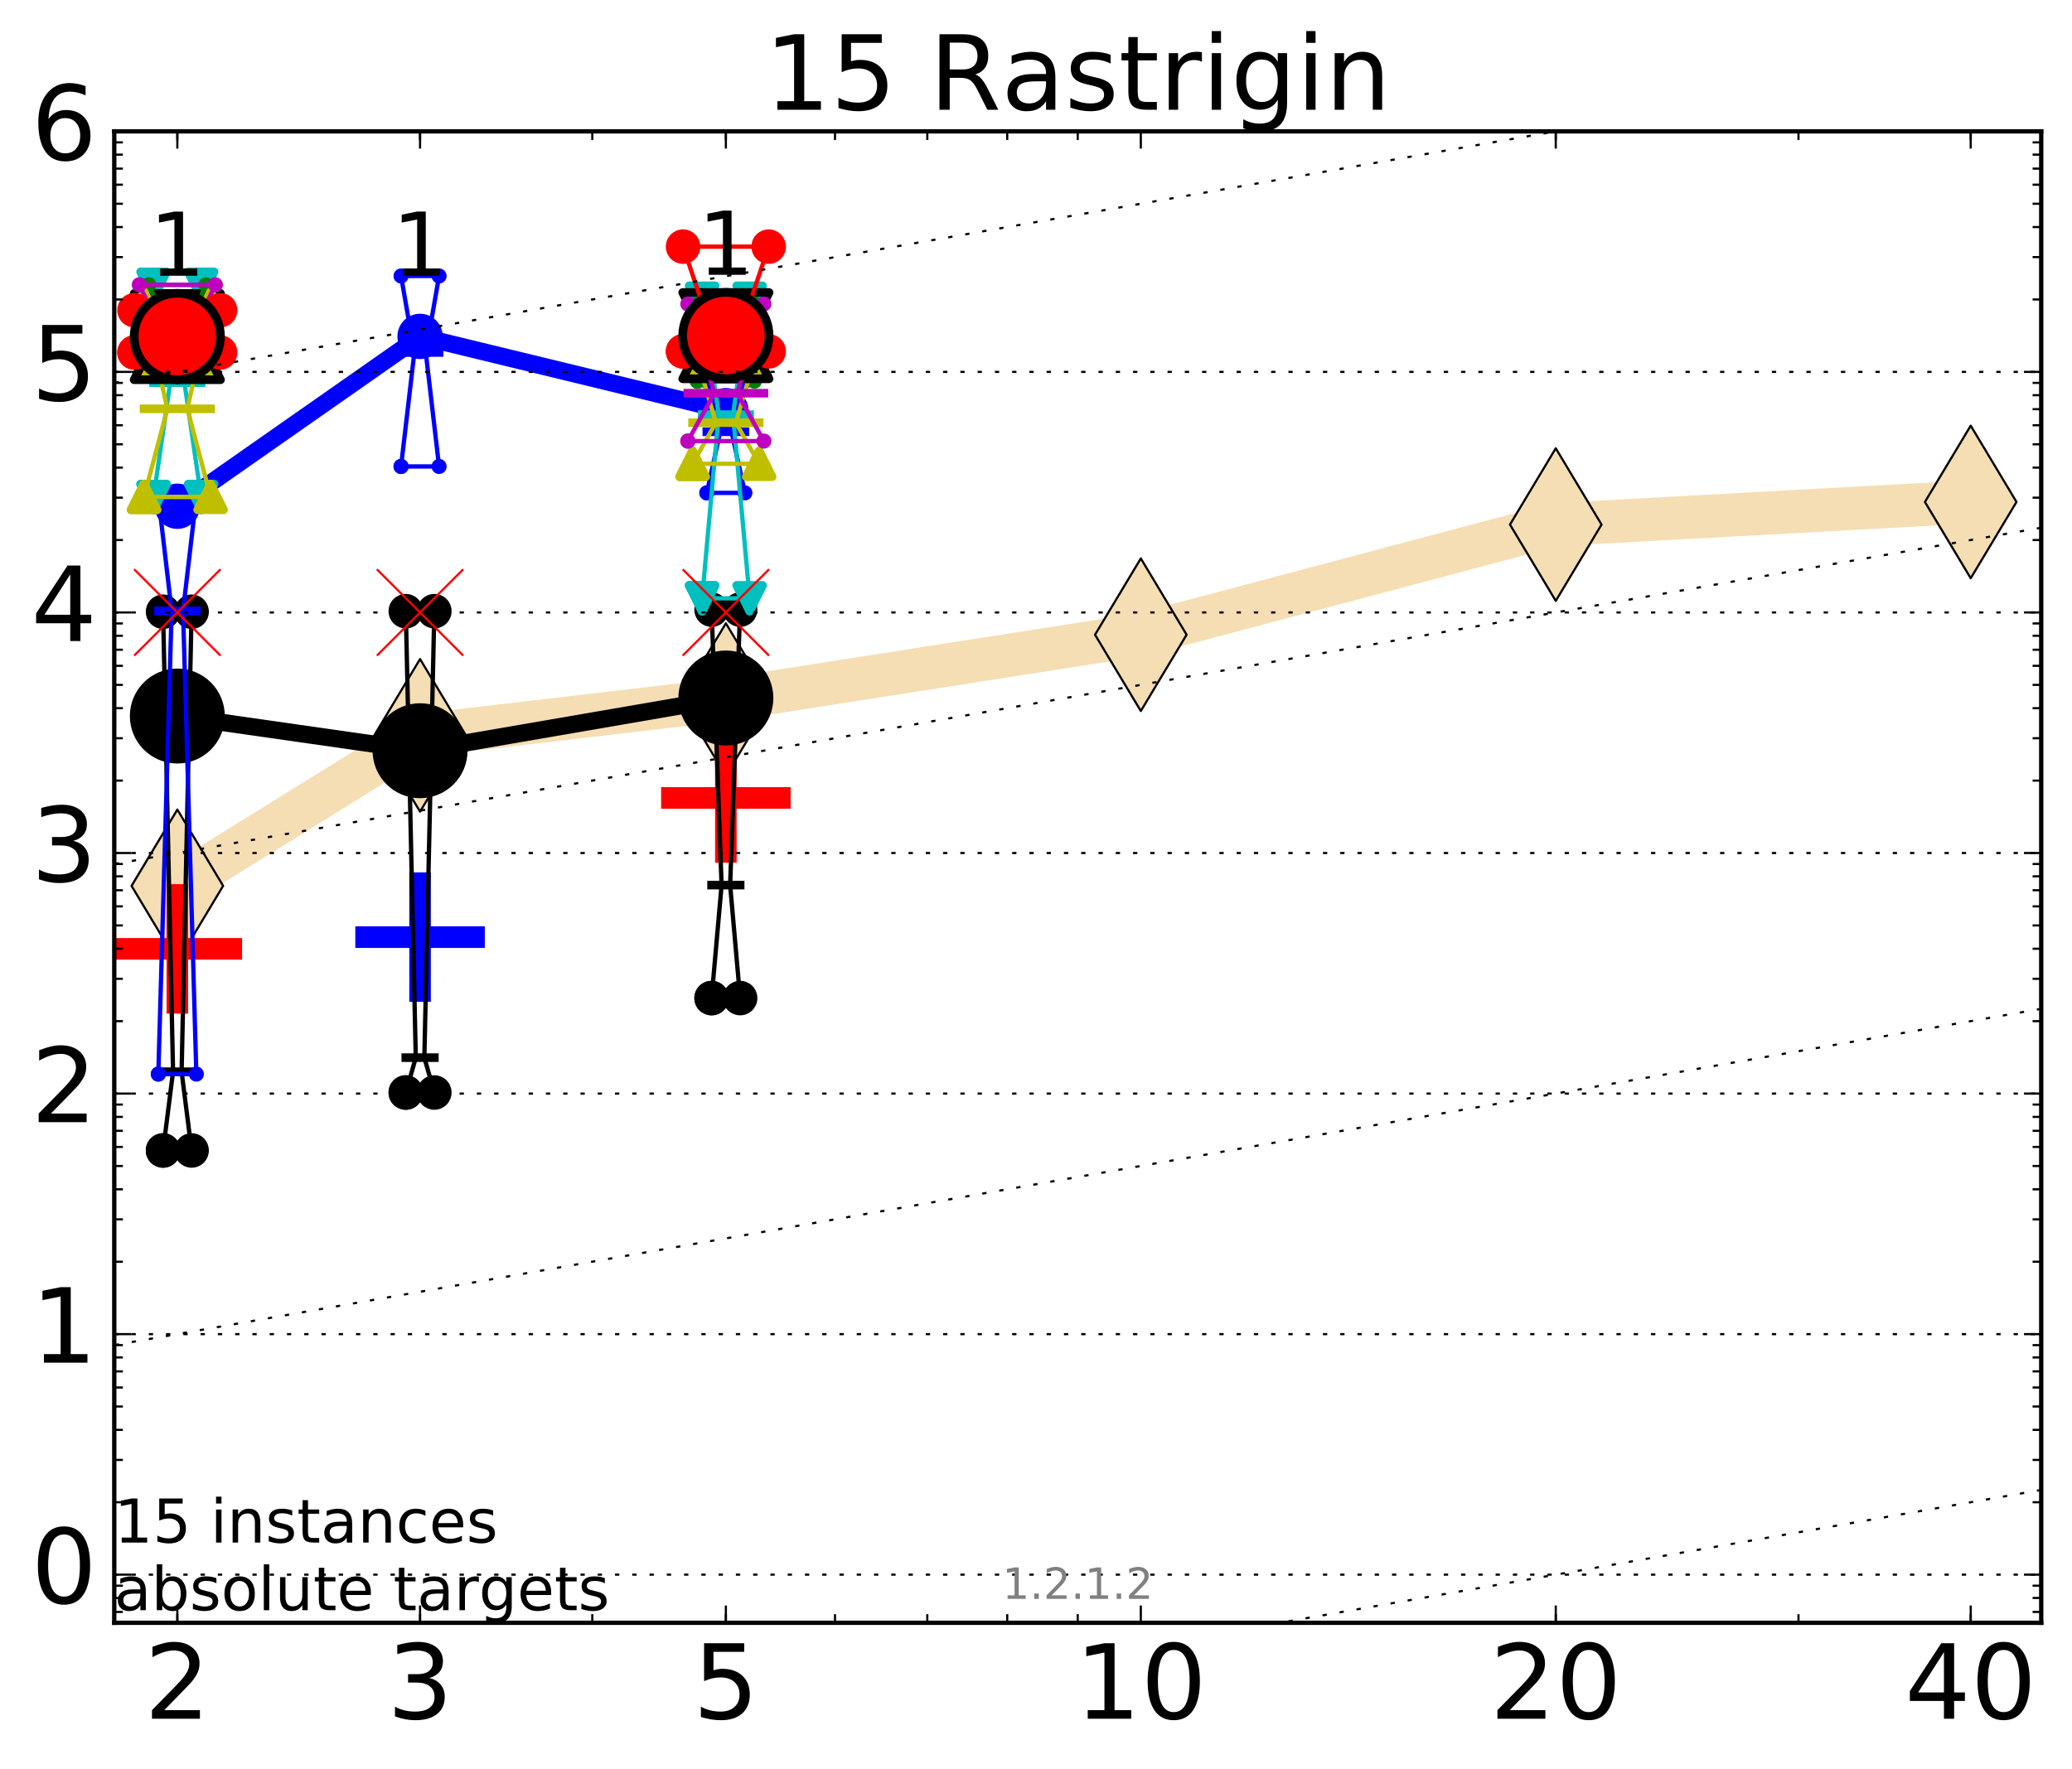 <?xml version="1.0" encoding="utf-8" standalone="no"?>
<!DOCTYPE svg PUBLIC "-//W3C//DTD SVG 1.1//EN"
  "http://www.w3.org/Graphics/SVG/1.1/DTD/svg11.dtd">
<!-- Created with matplotlib (http://matplotlib.org/) -->
<svg height="410pt" version="1.1" viewBox="0 0 480 410" width="480pt" xmlns="http://www.w3.org/2000/svg" xmlns:xlink="http://www.w3.org/1999/xlink">
 <defs>
  <style type="text/css">
*{stroke-linecap:butt;stroke-linejoin:round;stroke-miterlimit:100000;}
  </style>
 </defs>
 <g id="figure_1">
  <g id="patch_1">
   <path d="M 0 410.464 
L 480.07 410.464 
L 480.07 0 
L 0 0 
z
" style="fill:#ffffff;"/>
  </g>
  <g id="axes_1">
   <g id="patch_2">
    <path d="M 26.47 376.036 
L 472.87 376.036 
L 472.87 30.436 
L 26.47 30.436 
z
" style="fill:#ffffff;"/>
   </g>
   <g id="line2d_1">
    <path clip-path="url(#p908f5b50d5)" d="M 41.082 205.276 
L 97.312 170.397 
L 168.155 162.114 
L 264.282 147.082 
L 360.409 121.555 
L 456.536 116.314 
" style="fill:none;stroke:#f5deb3;stroke-linecap:square;stroke-width:10.0;"/>
    <defs>
     <path d="M -0 17.678 
L 10.607 0 
L 0 -17.678 
L -10.607 -0 
z
" id="ma41c0ef9f6" style="stroke:#000000;stroke-linejoin:miter;stroke-width:0.5;"/>
    </defs>
    <g clip-path="url(#p908f5b50d5)">
     <use style="fill:#f5deb3;stroke:#000000;stroke-linejoin:miter;stroke-width:0.5;" x="41.082" xlink:href="#ma41c0ef9f6" y="205.276"/>
     <use style="fill:#f5deb3;stroke:#000000;stroke-linejoin:miter;stroke-width:0.5;" x="97.312" xlink:href="#ma41c0ef9f6" y="170.397"/>
     <use style="fill:#f5deb3;stroke:#000000;stroke-linejoin:miter;stroke-width:0.5;" x="168.155" xlink:href="#ma41c0ef9f6" y="162.114"/>
     <use style="fill:#f5deb3;stroke:#000000;stroke-linejoin:miter;stroke-width:0.5;" x="264.282" xlink:href="#ma41c0ef9f6" y="147.082"/>
     <use style="fill:#f5deb3;stroke:#000000;stroke-linejoin:miter;stroke-width:0.5;" x="360.409" xlink:href="#ma41c0ef9f6" y="121.555"/>
     <use style="fill:#f5deb3;stroke:#000000;stroke-linejoin:miter;stroke-width:0.5;" x="456.536" xlink:href="#ma41c0ef9f6" y="116.314"/>
    </g>
   </g>
   <g id="line2d_2">
    <defs>
     <path d="M -15 0 
L 15 0 
M 0 15 
L 0 -15 
" id="m5d488b15b4" style="stroke:#ff0000;stroke-width:5.0;"/>
    </defs>
    <g clip-path="url(#p908f5b50d5)">
     <use style="fill:#ff0000;stroke:#ff0000;stroke-width:5.0;" x="41.082" xlink:href="#m5d488b15b4" y="219.874"/>
    </g>
   </g>
   <g id="line2d_3">
    <defs>
     <path d="M -15 0 
L 15 0 
M 0 15 
L 0 -15 
" id="m342b3b9457" style="stroke:#0000ff;stroke-width:5.0;"/>
    </defs>
    <g clip-path="url(#p908f5b50d5)">
     <use style="fill:#0000ff;stroke:#0000ff;stroke-width:5.0;" x="97.312" xlink:href="#m342b3b9457" y="217.155"/>
    </g>
   </g>
   <g id="line2d_4">
    <g clip-path="url(#p908f5b50d5)">
     <use style="fill:#ff0000;stroke:#ff0000;stroke-width:5.0;" x="168.155" xlink:href="#m5d488b15b4" y="184.905"/>
    </g>
   </g>
   <g id="line2d_5">
    <path clip-path="url(#p908f5b50d5)" d="M 37.777 266.591 
L 40.09 248.343 
L 37.777 141.754 
L 44.386 141.754 
L 42.073 248.343 
L 44.386 266.591 
L 37.777 266.591 
" style="fill:none;stroke:#000000;stroke-linecap:square;"/>
   </g>
   <g id="line2d_6">
    <path clip-path="url(#p908f5b50d5)" d="M 37.777 266.591 
L 44.386 266.591 
L 44.386 141.754 
L 37.777 141.754 
L 37.777 266.591 
" style="fill:none;"/>
    <defs>
     <path d="M 0 3 
C 0.796 3 1.559 2.684 2.121 2.121 
C 2.684 1.559 3 0.796 3 0 
C 3 -0.796 2.684 -1.559 2.121 -2.121 
C 1.559 -2.684 0.796 -3 0 -3 
C -0.796 -3 -1.559 -2.684 -2.121 -2.121 
C -2.684 -1.559 -3 -0.796 -3 0 
C -3 0.796 -2.684 1.559 -2.121 2.121 
C -1.559 2.684 -0.796 3 0 3 
z
" id="m9f1e7d5be8" style="stroke:#000000;stroke-width:2.0;"/>
    </defs>
    <g clip-path="url(#p908f5b50d5)">
     <use style="stroke:#000000;stroke-width:2.0;" x="37.777" xlink:href="#m9f1e7d5be8" y="266.591"/>
     <use style="stroke:#000000;stroke-width:2.0;" x="44.386" xlink:href="#m9f1e7d5be8" y="266.591"/>
     <use style="stroke:#000000;stroke-width:2.0;" x="44.386" xlink:href="#m9f1e7d5be8" y="141.754"/>
     <use style="stroke:#000000;stroke-width:2.0;" x="37.777" xlink:href="#m9f1e7d5be8" y="141.754"/>
     <use style="stroke:#000000;stroke-width:2.0;" x="37.777" xlink:href="#m9f1e7d5be8" y="266.591"/>
    </g>
   </g>
   <g id="line2d_7">
    <path clip-path="url(#p908f5b50d5)" d="M 37.777 248.343 
L 44.386 248.343 
" style="fill:none;stroke:#000000;stroke-linecap:square;stroke-width:2.0;"/>
   </g>
   <g id="line2d_8">
    <path clip-path="url(#p908f5b50d5)" d="M 94.008 253.163 
L 96.321 245.086 
L 94.008 141.628 
L 100.617 141.628 
L 98.304 245.086 
L 100.617 253.163 
L 94.008 253.163 
" style="fill:none;stroke:#000000;stroke-linecap:square;"/>
   </g>
   <g id="line2d_9">
    <path clip-path="url(#p908f5b50d5)" d="M 94.008 253.163 
L 100.617 253.163 
L 100.617 141.628 
L 94.008 141.628 
L 94.008 253.163 
" style="fill:none;"/>
    <g clip-path="url(#p908f5b50d5)">
     <use style="stroke:#000000;stroke-width:2.0;" x="94.008" xlink:href="#m9f1e7d5be8" y="253.163"/>
     <use style="stroke:#000000;stroke-width:2.0;" x="100.617" xlink:href="#m9f1e7d5be8" y="253.163"/>
     <use style="stroke:#000000;stroke-width:2.0;" x="100.617" xlink:href="#m9f1e7d5be8" y="141.628"/>
     <use style="stroke:#000000;stroke-width:2.0;" x="94.008" xlink:href="#m9f1e7d5be8" y="141.628"/>
     <use style="stroke:#000000;stroke-width:2.0;" x="94.008" xlink:href="#m9f1e7d5be8" y="253.163"/>
    </g>
   </g>
   <g id="line2d_10">
    <path clip-path="url(#p908f5b50d5)" d="M 94.008 245.086 
L 100.617 245.086 
" style="fill:none;stroke:#000000;stroke-linecap:square;stroke-width:2.0;"/>
   </g>
   <g id="line2d_11">
    <path clip-path="url(#p908f5b50d5)" d="M 164.85 231.28 
L 167.163 205.099 
L 164.85 141.266 
L 171.459 141.266 
L 169.146 205.099 
L 171.459 231.28 
L 164.85 231.28 
" style="fill:none;stroke:#000000;stroke-linecap:square;"/>
   </g>
   <g id="line2d_12">
    <path clip-path="url(#p908f5b50d5)" d="M 164.85 231.28 
L 171.459 231.28 
L 171.459 141.266 
L 164.85 141.266 
L 164.85 231.28 
" style="fill:none;"/>
    <g clip-path="url(#p908f5b50d5)">
     <use style="stroke:#000000;stroke-width:2.0;" x="164.85" xlink:href="#m9f1e7d5be8" y="231.28"/>
     <use style="stroke:#000000;stroke-width:2.0;" x="171.459" xlink:href="#m9f1e7d5be8" y="231.28"/>
     <use style="stroke:#000000;stroke-width:2.0;" x="171.459" xlink:href="#m9f1e7d5be8" y="141.266"/>
     <use style="stroke:#000000;stroke-width:2.0;" x="164.85" xlink:href="#m9f1e7d5be8" y="141.266"/>
     <use style="stroke:#000000;stroke-width:2.0;" x="164.85" xlink:href="#m9f1e7d5be8" y="231.28"/>
    </g>
   </g>
   <g id="line2d_13">
    <path clip-path="url(#p908f5b50d5)" d="M 164.85 205.099 
L 171.459 205.099 
" style="fill:none;stroke:#000000;stroke-linecap:square;stroke-width:2.0;"/>
   </g>
   <g id="line2d_14">
    <path clip-path="url(#p908f5b50d5)" d="M 41.082 165.923 
L 97.312 173.96 
" style="fill:none;stroke:#000000;stroke-linecap:square;stroke-width:4.0;"/>
   </g>
   <g id="line2d_15">
    <path clip-path="url(#p908f5b50d5)" d="M 97.312 173.96 
L 168.155 161.744 
" style="fill:none;stroke:#000000;stroke-linecap:square;stroke-width:4.0;"/>
   </g>
   <g id="line2d_16">
    <path clip-path="url(#p908f5b50d5)" d="M 41.082 165.923 
L 97.312 173.96 
L 168.155 161.744 
" style="fill:none;"/>
    <defs>
     <path d="M 0 10 
C 2.652 10 5.196 8.946 7.071 7.071 
C 8.946 5.196 10 2.652 10 0 
C 10 -2.652 8.946 -5.196 7.071 -7.071 
C 5.196 -8.946 2.652 -10 0 -10 
C -2.652 -10 -5.196 -8.946 -7.071 -7.071 
C -8.946 -5.196 -10 -2.652 -10 0 
C -10 2.652 -8.946 5.196 -7.071 7.071 
C -5.196 8.946 -2.652 10 0 10 
z
" id="m9ff8b50856" style="stroke:#000000;stroke-width:2.0;"/>
    </defs>
    <g clip-path="url(#p908f5b50d5)">
     <use style="stroke:#000000;stroke-width:2.0;" x="41.082" xlink:href="#m9ff8b50856" y="165.923"/>
     <use style="stroke:#000000;stroke-width:2.0;" x="97.312" xlink:href="#m9ff8b50856" y="173.96"/>
     <use style="stroke:#000000;stroke-width:2.0;" x="168.155" xlink:href="#m9ff8b50856" y="161.744"/>
    </g>
   </g>
   <g id="line2d_17">
    <path clip-path="url(#p908f5b50d5)" d="M 36.676 248.89 
L 39.76 141.534 
L 36.676 115.162 
L 45.488 115.162 
L 42.403 141.534 
L 45.488 248.89 
L 36.676 248.89 
" style="fill:none;stroke:#0000ff;stroke-linecap:square;"/>
   </g>
   <g id="line2d_18">
    <path clip-path="url(#p908f5b50d5)" d="M 36.676 248.89 
L 45.488 248.89 
L 45.488 115.162 
L 36.676 115.162 
L 36.676 248.89 
" style="fill:none;"/>
    <defs>
     <path d="M 0 1.5 
C 0.398 1.5 0.779 1.342 1.061 1.061 
C 1.342 0.779 1.5 0.398 1.5 0 
C 1.5 -0.398 1.342 -0.779 1.061 -1.061 
C 0.779 -1.342 0.398 -1.5 0 -1.5 
C -0.398 -1.5 -0.779 -1.342 -1.061 -1.061 
C -1.342 -0.779 -1.5 -0.398 -1.5 0 
C -1.5 0.398 -1.342 0.779 -1.061 1.061 
C -0.779 1.342 -0.398 1.5 0 1.5 
z
" id="me6a3d245cc" style="stroke:#0000ff;stroke-width:0.5;"/>
    </defs>
    <g clip-path="url(#p908f5b50d5)">
     <use style="fill:#0000ff;stroke:#0000ff;stroke-width:0.5;" x="36.676" xlink:href="#me6a3d245cc" y="248.89"/>
     <use style="fill:#0000ff;stroke:#0000ff;stroke-width:0.5;" x="45.488" xlink:href="#me6a3d245cc" y="248.89"/>
     <use style="fill:#0000ff;stroke:#0000ff;stroke-width:0.5;" x="45.488" xlink:href="#me6a3d245cc" y="115.162"/>
     <use style="fill:#0000ff;stroke:#0000ff;stroke-width:0.5;" x="36.676" xlink:href="#me6a3d245cc" y="115.162"/>
     <use style="fill:#0000ff;stroke:#0000ff;stroke-width:0.5;" x="36.676" xlink:href="#me6a3d245cc" y="248.89"/>
    </g>
   </g>
   <g id="line2d_19">
    <path clip-path="url(#p908f5b50d5)" d="M 36.676 141.534 
L 45.488 141.534 
" style="fill:none;stroke:#0000ff;stroke-linecap:square;stroke-width:2.0;"/>
   </g>
   <g id="line2d_20">
    <path clip-path="url(#p908f5b50d5)" d="M 92.906 108.09 
L 95.991 81.674 
L 92.906 63.952 
L 101.718 63.952 
L 98.634 81.674 
L 101.718 108.09 
L 92.906 108.09 
" style="fill:none;stroke:#0000ff;stroke-linecap:square;"/>
   </g>
   <g id="line2d_21">
    <path clip-path="url(#p908f5b50d5)" d="M 92.906 108.09 
L 101.718 108.09 
L 101.718 63.952 
L 92.906 63.952 
L 92.906 108.09 
" style="fill:none;"/>
    <g clip-path="url(#p908f5b50d5)">
     <use style="fill:#0000ff;stroke:#0000ff;stroke-width:0.5;" x="92.906" xlink:href="#me6a3d245cc" y="108.09"/>
     <use style="fill:#0000ff;stroke:#0000ff;stroke-width:0.5;" x="101.718" xlink:href="#me6a3d245cc" y="108.09"/>
     <use style="fill:#0000ff;stroke:#0000ff;stroke-width:0.5;" x="101.718" xlink:href="#me6a3d245cc" y="63.952"/>
     <use style="fill:#0000ff;stroke:#0000ff;stroke-width:0.5;" x="92.906" xlink:href="#me6a3d245cc" y="63.952"/>
     <use style="fill:#0000ff;stroke:#0000ff;stroke-width:0.5;" x="92.906" xlink:href="#me6a3d245cc" y="108.09"/>
    </g>
   </g>
   <g id="line2d_22">
    <path clip-path="url(#p908f5b50d5)" d="M 92.906 81.674 
L 101.718 81.674 
" style="fill:none;stroke:#0000ff;stroke-linecap:square;stroke-width:2.0;"/>
   </g>
   <g id="line2d_23">
    <path clip-path="url(#p908f5b50d5)" d="M 163.749 114.211 
L 166.833 100.037 
L 163.749 88.352 
L 172.561 88.352 
L 169.476 100.037 
L 172.561 114.211 
L 163.749 114.211 
" style="fill:none;stroke:#0000ff;stroke-linecap:square;"/>
   </g>
   <g id="line2d_24">
    <path clip-path="url(#p908f5b50d5)" d="M 163.749 114.211 
L 172.561 114.211 
L 172.561 88.352 
L 163.749 88.352 
L 163.749 114.211 
" style="fill:none;"/>
    <g clip-path="url(#p908f5b50d5)">
     <use style="fill:#0000ff;stroke:#0000ff;stroke-width:0.5;" x="163.749" xlink:href="#me6a3d245cc" y="114.211"/>
     <use style="fill:#0000ff;stroke:#0000ff;stroke-width:0.5;" x="172.561" xlink:href="#me6a3d245cc" y="114.211"/>
     <use style="fill:#0000ff;stroke:#0000ff;stroke-width:0.5;" x="172.561" xlink:href="#me6a3d245cc" y="88.352"/>
     <use style="fill:#0000ff;stroke:#0000ff;stroke-width:0.5;" x="163.749" xlink:href="#me6a3d245cc" y="88.352"/>
     <use style="fill:#0000ff;stroke:#0000ff;stroke-width:0.5;" x="163.749" xlink:href="#me6a3d245cc" y="114.211"/>
    </g>
   </g>
   <g id="line2d_25">
    <path clip-path="url(#p908f5b50d5)" d="M 163.749 100.037 
L 172.561 100.037 
" style="fill:none;stroke:#0000ff;stroke-linecap:square;stroke-width:2.0;"/>
   </g>
   <g id="line2d_26">
    <path clip-path="url(#p908f5b50d5)" d="M 41.082 117.309 
L 97.312 77.955 
" style="fill:none;stroke:#0000ff;stroke-linecap:square;stroke-width:4.0;"/>
   </g>
   <g id="line2d_27">
    <path clip-path="url(#p908f5b50d5)" d="M 97.312 77.955 
L 168.155 95.157 
" style="fill:none;stroke:#0000ff;stroke-linecap:square;stroke-width:4.0;"/>
   </g>
   <g id="line2d_28">
    <path clip-path="url(#p908f5b50d5)" d="M 41.082 117.309 
L 97.312 77.955 
L 168.155 95.157 
" style="fill:none;"/>
    <defs>
     <path d="M 0 5 
C 1.326 5 2.598 4.473 3.536 3.536 
C 4.473 2.598 5 1.326 5 0 
C 5 -1.326 4.473 -2.598 3.536 -3.536 
C 2.598 -4.473 1.326 -5 0 -5 
C -1.326 -5 -2.598 -4.473 -3.536 -3.536 
C -4.473 -2.598 -5 -1.326 -5 0 
C -5 1.326 -4.473 2.598 -3.536 3.536 
C -2.598 4.473 -1.326 5 0 5 
z
" id="m3cfe075f9e" style="stroke:#0000ff;stroke-width:0.5;"/>
    </defs>
    <g clip-path="url(#p908f5b50d5)">
     <use style="fill:#0000ff;stroke:#0000ff;stroke-width:0.5;" x="41.082" xlink:href="#m3cfe075f9e" y="117.309"/>
     <use style="fill:#0000ff;stroke:#0000ff;stroke-width:0.5;" x="97.312" xlink:href="#m3cfe075f9e" y="77.955"/>
     <use style="fill:#0000ff;stroke:#0000ff;stroke-width:0.5;" x="168.155" xlink:href="#m3cfe075f9e" y="95.157"/>
    </g>
   </g>
   <g id="line2d_29">
    <path clip-path="url(#p908f5b50d5)" d="M 35.574 115.174 
L 39.429 88.678 
L 35.574 65.994 
L 46.589 65.994 
L 42.734 88.678 
L 46.589 115.174 
L 35.574 115.174 
" style="fill:none;stroke:#00bfbf;stroke-linecap:square;"/>
   </g>
   <g id="line2d_30">
    <path clip-path="url(#p908f5b50d5)" d="M 35.574 115.174 
L 46.589 115.174 
L 46.589 65.994 
L 35.574 65.994 
L 35.574 115.174 
" style="fill:none;"/>
    <defs>
     <path d="M -0 3 
L 3 -3 
L -3 -3 
z
" id="m9be54a6fea" style="stroke:#00bfbf;stroke-linejoin:miter;stroke-width:2.0;"/>
    </defs>
    <g clip-path="url(#p908f5b50d5)">
     <use style="fill:#00bfbf;stroke:#00bfbf;stroke-linejoin:miter;stroke-width:2.0;" x="35.574" xlink:href="#m9be54a6fea" y="115.174"/>
     <use style="fill:#00bfbf;stroke:#00bfbf;stroke-linejoin:miter;stroke-width:2.0;" x="46.589" xlink:href="#m9be54a6fea" y="115.174"/>
     <use style="fill:#00bfbf;stroke:#00bfbf;stroke-linejoin:miter;stroke-width:2.0;" x="46.589" xlink:href="#m9be54a6fea" y="65.994"/>
     <use style="fill:#00bfbf;stroke:#00bfbf;stroke-linejoin:miter;stroke-width:2.0;" x="35.574" xlink:href="#m9be54a6fea" y="65.994"/>
     <use style="fill:#00bfbf;stroke:#00bfbf;stroke-linejoin:miter;stroke-width:2.0;" x="35.574" xlink:href="#m9be54a6fea" y="115.174"/>
    </g>
   </g>
   <g id="line2d_31">
    <path clip-path="url(#p908f5b50d5)" d="M 35.574 88.678 
L 46.589 88.678 
" style="fill:none;stroke:#00bfbf;stroke-linecap:square;stroke-width:2.0;"/>
   </g>
   <g id="line2d_32">
    <path clip-path="url(#p908f5b50d5)" d="M 162.647 138.643 
L 166.502 96.072 
L 162.647 69.223 
L 173.662 69.223 
L 169.807 96.072 
L 173.662 138.643 
L 162.647 138.643 
" style="fill:none;stroke:#00bfbf;stroke-linecap:square;"/>
   </g>
   <g id="line2d_33">
    <path clip-path="url(#p908f5b50d5)" d="M 162.647 138.643 
L 173.662 138.643 
L 173.662 69.223 
L 162.647 69.223 
L 162.647 138.643 
" style="fill:none;"/>
    <g clip-path="url(#p908f5b50d5)">
     <use style="fill:#00bfbf;stroke:#00bfbf;stroke-linejoin:miter;stroke-width:2.0;" x="162.647" xlink:href="#m9be54a6fea" y="138.643"/>
     <use style="fill:#00bfbf;stroke:#00bfbf;stroke-linejoin:miter;stroke-width:2.0;" x="173.662" xlink:href="#m9be54a6fea" y="138.643"/>
     <use style="fill:#00bfbf;stroke:#00bfbf;stroke-linejoin:miter;stroke-width:2.0;" x="173.662" xlink:href="#m9be54a6fea" y="69.223"/>
     <use style="fill:#00bfbf;stroke:#00bfbf;stroke-linejoin:miter;stroke-width:2.0;" x="162.647" xlink:href="#m9be54a6fea" y="69.223"/>
     <use style="fill:#00bfbf;stroke:#00bfbf;stroke-linejoin:miter;stroke-width:2.0;" x="162.647" xlink:href="#m9be54a6fea" y="138.643"/>
    </g>
   </g>
   <g id="line2d_34">
    <path clip-path="url(#p908f5b50d5)" d="M 162.647 96.072 
L 173.662 96.072 
" style="fill:none;stroke:#00bfbf;stroke-linecap:square;stroke-width:2.0;"/>
   </g>
   <g id="line2d_35">
    <path clip-path="url(#p908f5b50d5)" d="M 41.082 77.999 
L 168.155 77.783 
" style="fill:none;"/>
    <defs>
     <path d="M -0 10 
L 10 -10 
L -10 -10 
z
" id="mfc0f7808f5" style="stroke:#000000;stroke-linejoin:miter;stroke-width:2.0;"/>
    </defs>
    <g clip-path="url(#p908f5b50d5)">
     <use style="fill:#00bfbf;stroke:#000000;stroke-linejoin:miter;stroke-width:2.0;" x="41.082" xlink:href="#mfc0f7808f5" y="77.999"/>
     <use style="fill:#00bfbf;stroke:#000000;stroke-linejoin:miter;stroke-width:2.0;" x="168.155" xlink:href="#mfc0f7808f5" y="77.783"/>
    </g>
   </g>
   <g id="line2d_36">
    <path clip-path="url(#p908f5b50d5)" d="M 34.473 86.127 
L 39.099 76.328 
L 34.473 65.992 
L 47.691 65.992 
L 43.064 76.328 
L 47.691 86.127 
L 34.473 86.127 
" style="fill:none;stroke:#008000;stroke-linecap:square;"/>
   </g>
   <g id="line2d_37">
    <path clip-path="url(#p908f5b50d5)" d="M 34.473 86.127 
L 47.691 86.127 
L 47.691 65.992 
L 34.473 65.992 
L 34.473 86.127 
" style="fill:none;"/>
    <defs>
     <path d="M 0 1.5 
C 0.398 1.5 0.779 1.342 1.061 1.061 
C 1.342 0.779 1.5 0.398 1.5 0 
C 1.5 -0.398 1.342 -0.779 1.061 -1.061 
C 0.779 -1.342 0.398 -1.5 0 -1.5 
C -0.398 -1.5 -0.779 -1.342 -1.061 -1.061 
C -1.342 -0.779 -1.5 -0.398 -1.5 0 
C -1.5 0.398 -1.342 0.779 -1.061 1.061 
C -0.779 1.342 -0.398 1.5 0 1.5 
z
" id="m5c768da034" style="stroke:#008000;stroke-width:0.5;"/>
    </defs>
    <g clip-path="url(#p908f5b50d5)">
     <use style="fill:#008000;stroke:#008000;stroke-width:0.5;" x="34.473" xlink:href="#m5c768da034" y="86.127"/>
     <use style="fill:#008000;stroke:#008000;stroke-width:0.5;" x="47.691" xlink:href="#m5c768da034" y="86.127"/>
     <use style="fill:#008000;stroke:#008000;stroke-width:0.5;" x="47.691" xlink:href="#m5c768da034" y="65.992"/>
     <use style="fill:#008000;stroke:#008000;stroke-width:0.5;" x="34.473" xlink:href="#m5c768da034" y="65.992"/>
     <use style="fill:#008000;stroke:#008000;stroke-width:0.5;" x="34.473" xlink:href="#m5c768da034" y="86.127"/>
    </g>
   </g>
   <g id="line2d_38">
    <path clip-path="url(#p908f5b50d5)" d="M 34.473 76.328 
L 47.691 76.328 
" style="fill:none;stroke:#008000;stroke-linecap:square;stroke-width:2.0;"/>
   </g>
   <g id="line2d_39">
    <path clip-path="url(#p908f5b50d5)" d="M 161.546 88.336 
L 166.172 82.487 
L 161.546 70.453 
L 174.763 70.453 
L 170.137 82.487 
L 174.763 88.336 
L 161.546 88.336 
" style="fill:none;stroke:#008000;stroke-linecap:square;"/>
   </g>
   <g id="line2d_40">
    <path clip-path="url(#p908f5b50d5)" d="M 161.546 88.336 
L 174.763 88.336 
L 174.763 70.453 
L 161.546 70.453 
L 161.546 88.336 
" style="fill:none;"/>
    <g clip-path="url(#p908f5b50d5)">
     <use style="fill:#008000;stroke:#008000;stroke-width:0.5;" x="161.546" xlink:href="#m5c768da034" y="88.336"/>
     <use style="fill:#008000;stroke:#008000;stroke-width:0.5;" x="174.763" xlink:href="#m5c768da034" y="88.336"/>
     <use style="fill:#008000;stroke:#008000;stroke-width:0.5;" x="174.763" xlink:href="#m5c768da034" y="70.453"/>
     <use style="fill:#008000;stroke:#008000;stroke-width:0.5;" x="161.546" xlink:href="#m5c768da034" y="70.453"/>
     <use style="fill:#008000;stroke:#008000;stroke-width:0.5;" x="161.546" xlink:href="#m5c768da034" y="88.336"/>
    </g>
   </g>
   <g id="line2d_41">
    <path clip-path="url(#p908f5b50d5)" d="M 161.546 82.487 
L 174.763 82.487 
" style="fill:none;stroke:#008000;stroke-linecap:square;stroke-width:2.0;"/>
   </g>
   <g id="line2d_42">
    <path clip-path="url(#p908f5b50d5)" d="M 41.082 77.996 
L 168.155 77.779 
" style="fill:none;"/>
    <defs>
     <path d="M 0 5 
C 1.326 5 2.598 4.473 3.536 3.536 
C 4.473 2.598 5 1.326 5 0 
C 5 -1.326 4.473 -2.598 3.536 -3.536 
C 2.598 -4.473 1.326 -5 0 -5 
C -1.326 -5 -2.598 -4.473 -3.536 -3.536 
C -4.473 -2.598 -5 -1.326 -5 0 
C -5 1.326 -4.473 2.598 -3.536 3.536 
C -2.598 4.473 -1.326 5 0 5 
z
" id="m63e89ac511" style="stroke:#008000;stroke-width:0.5;"/>
    </defs>
    <g clip-path="url(#p908f5b50d5)">
     <use style="fill:#008000;stroke:#008000;stroke-width:0.5;" x="41.082" xlink:href="#m63e89ac511" y="77.996"/>
     <use style="fill:#008000;stroke:#008000;stroke-width:0.5;" x="168.155" xlink:href="#m63e89ac511" y="77.779"/>
    </g>
   </g>
   <g id="line2d_43">
    <path clip-path="url(#p908f5b50d5)" d="M 33.371 115.134 
L 38.768 94.73 
L 33.371 70.609 
L 48.792 70.609 
L 43.395 94.73 
L 48.792 115.134 
L 33.371 115.134 
" style="fill:none;stroke:#bfbf00;stroke-linecap:square;"/>
   </g>
   <g id="line2d_44">
    <path clip-path="url(#p908f5b50d5)" d="M 33.371 115.134 
L 48.792 115.134 
L 48.792 70.609 
L 33.371 70.609 
L 33.371 115.134 
" style="fill:none;"/>
    <defs>
     <path d="M 0 -3 
L -3 3 
L 3 3 
z
" id="me858ca9b12" style="stroke:#bfbf00;stroke-linejoin:miter;stroke-width:2.0;"/>
    </defs>
    <g clip-path="url(#p908f5b50d5)">
     <use style="fill:#bfbf00;stroke:#bfbf00;stroke-linejoin:miter;stroke-width:2.0;" x="33.371" xlink:href="#me858ca9b12" y="115.134"/>
     <use style="fill:#bfbf00;stroke:#bfbf00;stroke-linejoin:miter;stroke-width:2.0;" x="48.792" xlink:href="#me858ca9b12" y="115.134"/>
     <use style="fill:#bfbf00;stroke:#bfbf00;stroke-linejoin:miter;stroke-width:2.0;" x="48.792" xlink:href="#me858ca9b12" y="70.609"/>
     <use style="fill:#bfbf00;stroke:#bfbf00;stroke-linejoin:miter;stroke-width:2.0;" x="33.371" xlink:href="#me858ca9b12" y="70.609"/>
     <use style="fill:#bfbf00;stroke:#bfbf00;stroke-linejoin:miter;stroke-width:2.0;" x="33.371" xlink:href="#me858ca9b12" y="115.134"/>
    </g>
   </g>
   <g id="line2d_45">
    <path clip-path="url(#p908f5b50d5)" d="M 33.371 94.73 
L 48.792 94.73 
" style="fill:none;stroke:#bfbf00;stroke-linecap:square;stroke-width:2.0;"/>
   </g>
   <g id="line2d_46">
    <path clip-path="url(#p908f5b50d5)" d="M 160.444 107.471 
L 165.841 97.948 
L 160.444 79.549 
L 175.865 79.549 
L 170.468 97.948 
L 175.865 107.471 
L 160.444 107.471 
" style="fill:none;stroke:#bfbf00;stroke-linecap:square;"/>
   </g>
   <g id="line2d_47">
    <path clip-path="url(#p908f5b50d5)" d="M 160.444 107.471 
L 175.865 107.471 
L 175.865 79.549 
L 160.444 79.549 
L 160.444 107.471 
" style="fill:none;"/>
    <g clip-path="url(#p908f5b50d5)">
     <use style="fill:#bfbf00;stroke:#bfbf00;stroke-linejoin:miter;stroke-width:2.0;" x="160.444" xlink:href="#me858ca9b12" y="107.471"/>
     <use style="fill:#bfbf00;stroke:#bfbf00;stroke-linejoin:miter;stroke-width:2.0;" x="175.865" xlink:href="#me858ca9b12" y="107.471"/>
     <use style="fill:#bfbf00;stroke:#bfbf00;stroke-linejoin:miter;stroke-width:2.0;" x="175.865" xlink:href="#me858ca9b12" y="79.549"/>
     <use style="fill:#bfbf00;stroke:#bfbf00;stroke-linejoin:miter;stroke-width:2.0;" x="160.444" xlink:href="#me858ca9b12" y="79.549"/>
     <use style="fill:#bfbf00;stroke:#bfbf00;stroke-linejoin:miter;stroke-width:2.0;" x="160.444" xlink:href="#me858ca9b12" y="107.471"/>
    </g>
   </g>
   <g id="line2d_48">
    <path clip-path="url(#p908f5b50d5)" d="M 160.444 97.948 
L 175.865 97.948 
" style="fill:none;stroke:#bfbf00;stroke-linecap:square;stroke-width:2.0;"/>
   </g>
   <g id="line2d_49">
    <path clip-path="url(#p908f5b50d5)" d="M 41.082 77.991 
L 168.155 77.775 
" style="fill:none;"/>
    <defs>
     <path d="M 0 -10 
L -10 10 
L 10 10 
z
" id="m41d8fffb05" style="stroke:#000000;stroke-linejoin:miter;stroke-width:2.0;"/>
    </defs>
    <g clip-path="url(#p908f5b50d5)">
     <use style="fill:#bfbf00;stroke:#000000;stroke-linejoin:miter;stroke-width:2.0;" x="41.082" xlink:href="#m41d8fffb05" y="77.991"/>
     <use style="fill:#bfbf00;stroke:#000000;stroke-linejoin:miter;stroke-width:2.0;" x="168.155" xlink:href="#m41d8fffb05" y="77.775"/>
    </g>
   </g>
   <g id="line2d_50">
    <path clip-path="url(#p908f5b50d5)" d="M 32.27 81.706 
L 38.438 78.861 
L 32.27 65.984 
L 49.893 65.984 
L 43.725 78.861 
L 49.893 81.706 
L 32.27 81.706 
" style="fill:none;stroke:#bf00bf;stroke-linecap:square;"/>
   </g>
   <g id="line2d_51">
    <path clip-path="url(#p908f5b50d5)" d="M 32.27 81.706 
L 49.893 81.706 
L 49.893 65.984 
L 32.27 65.984 
L 32.27 81.706 
" style="fill:none;"/>
    <defs>
     <path d="M 0 1.5 
C 0.398 1.5 0.779 1.342 1.061 1.061 
C 1.342 0.779 1.5 0.398 1.5 0 
C 1.5 -0.398 1.342 -0.779 1.061 -1.061 
C 0.779 -1.342 0.398 -1.5 0 -1.5 
C -0.398 -1.5 -0.779 -1.342 -1.061 -1.061 
C -1.342 -0.779 -1.5 -0.398 -1.5 0 
C -1.5 0.398 -1.342 0.779 -1.061 1.061 
C -0.779 1.342 -0.398 1.5 0 1.5 
z
" id="mc96cae6192" style="stroke:#bf00bf;stroke-width:0.5;"/>
    </defs>
    <g clip-path="url(#p908f5b50d5)">
     <use style="fill:#bf00bf;stroke:#bf00bf;stroke-width:0.5;" x="32.27" xlink:href="#mc96cae6192" y="81.706"/>
     <use style="fill:#bf00bf;stroke:#bf00bf;stroke-width:0.5;" x="49.893" xlink:href="#mc96cae6192" y="81.706"/>
     <use style="fill:#bf00bf;stroke:#bf00bf;stroke-width:0.5;" x="49.893" xlink:href="#mc96cae6192" y="65.984"/>
     <use style="fill:#bf00bf;stroke:#bf00bf;stroke-width:0.5;" x="32.27" xlink:href="#mc96cae6192" y="65.984"/>
     <use style="fill:#bf00bf;stroke:#bf00bf;stroke-width:0.5;" x="32.27" xlink:href="#mc96cae6192" y="81.706"/>
    </g>
   </g>
   <g id="line2d_52">
    <path clip-path="url(#p908f5b50d5)" d="M 32.27 78.861 
L 49.893 78.861 
" style="fill:none;stroke:#bf00bf;stroke-linecap:square;stroke-width:2.0;"/>
   </g>
   <g id="line2d_53">
    <path clip-path="url(#p908f5b50d5)" d="M 159.343 102.209 
L 165.511 91.109 
L 159.343 70.44 
L 176.966 70.44 
L 170.798 91.109 
L 176.966 102.209 
L 159.343 102.209 
" style="fill:none;stroke:#bf00bf;stroke-linecap:square;"/>
   </g>
   <g id="line2d_54">
    <path clip-path="url(#p908f5b50d5)" d="M 159.343 102.209 
L 176.966 102.209 
L 176.966 70.44 
L 159.343 70.44 
L 159.343 102.209 
" style="fill:none;"/>
    <g clip-path="url(#p908f5b50d5)">
     <use style="fill:#bf00bf;stroke:#bf00bf;stroke-width:0.5;" x="159.343" xlink:href="#mc96cae6192" y="102.209"/>
     <use style="fill:#bf00bf;stroke:#bf00bf;stroke-width:0.5;" x="176.966" xlink:href="#mc96cae6192" y="102.209"/>
     <use style="fill:#bf00bf;stroke:#bf00bf;stroke-width:0.5;" x="176.966" xlink:href="#mc96cae6192" y="70.44"/>
     <use style="fill:#bf00bf;stroke:#bf00bf;stroke-width:0.5;" x="159.343" xlink:href="#mc96cae6192" y="70.44"/>
     <use style="fill:#bf00bf;stroke:#bf00bf;stroke-width:0.5;" x="159.343" xlink:href="#mc96cae6192" y="102.209"/>
    </g>
   </g>
   <g id="line2d_55">
    <path clip-path="url(#p908f5b50d5)" d="M 159.343 91.109 
L 176.966 91.109 
" style="fill:none;stroke:#bf00bf;stroke-linecap:square;stroke-width:2.0;"/>
   </g>
   <g id="line2d_56">
    <path clip-path="url(#p908f5b50d5)" d="M 41.082 77.982 
L 168.155 77.762 
" style="fill:none;"/>
    <defs>
     <path d="M 0 5 
C 1.326 5 2.598 4.473 3.536 3.536 
C 4.473 2.598 5 1.326 5 0 
C 5 -1.326 4.473 -2.598 3.536 -3.536 
C 2.598 -4.473 1.326 -5 0 -5 
C -1.326 -5 -2.598 -4.473 -3.536 -3.536 
C -4.473 -2.598 -5 -1.326 -5 0 
C -5 1.326 -4.473 2.598 -3.536 3.536 
C -2.598 4.473 -1.326 5 0 5 
z
" id="mb319962e26" style="stroke:#bf00bf;stroke-width:0.5;"/>
    </defs>
    <g clip-path="url(#p908f5b50d5)">
     <use style="fill:#bf00bf;stroke:#bf00bf;stroke-width:0.5;" x="41.082" xlink:href="#mb319962e26" y="77.982"/>
     <use style="fill:#bf00bf;stroke:#bf00bf;stroke-width:0.5;" x="168.155" xlink:href="#mb319962e26" y="77.762"/>
    </g>
   </g>
   <g id="line2d_57">
    <path clip-path="url(#p908f5b50d5)" d="M 31.168 81.683 
L 38.108 78.84 
L 31.168 71.894 
L 50.995 71.894 
L 44.056 78.84 
L 50.995 81.683 
L 31.168 81.683 
" style="fill:none;stroke:#ff0000;stroke-linecap:square;"/>
   </g>
   <g id="line2d_58">
    <path clip-path="url(#p908f5b50d5)" d="M 31.168 81.683 
L 50.995 81.683 
L 50.995 71.894 
L 31.168 71.894 
L 31.168 81.683 
" style="fill:none;"/>
    <defs>
     <path d="M 0 3 
C 0.796 3 1.559 2.684 2.121 2.121 
C 2.684 1.559 3 0.796 3 0 
C 3 -0.796 2.684 -1.559 2.121 -2.121 
C 1.559 -2.684 0.796 -3 0 -3 
C -0.796 -3 -1.559 -2.684 -2.121 -2.121 
C -2.684 -1.559 -3 -0.796 -3 0 
C -3 0.796 -2.684 1.559 -2.121 2.121 
C -1.559 2.684 -0.796 3 0 3 
z
" id="m691400356c" style="stroke:#ff0000;stroke-width:2.0;"/>
    </defs>
    <g clip-path="url(#p908f5b50d5)">
     <use style="fill:#ff0000;stroke:#ff0000;stroke-width:2.0;" x="31.168" xlink:href="#m691400356c" y="81.683"/>
     <use style="fill:#ff0000;stroke:#ff0000;stroke-width:2.0;" x="50.995" xlink:href="#m691400356c" y="81.683"/>
     <use style="fill:#ff0000;stroke:#ff0000;stroke-width:2.0;" x="50.995" xlink:href="#m691400356c" y="71.894"/>
     <use style="fill:#ff0000;stroke:#ff0000;stroke-width:2.0;" x="31.168" xlink:href="#m691400356c" y="71.894"/>
     <use style="fill:#ff0000;stroke:#ff0000;stroke-width:2.0;" x="31.168" xlink:href="#m691400356c" y="81.683"/>
    </g>
   </g>
   <g id="line2d_59">
    <path clip-path="url(#p908f5b50d5)" d="M 31.168 78.84 
L 50.995 78.84 
" style="fill:none;stroke:#ff0000;stroke-linecap:square;stroke-width:2.0;"/>
   </g>
   <g id="line2d_60">
    <path clip-path="url(#p908f5b50d5)" d="M 158.241 81.425 
L 165.181 77.741 
L 158.241 57.151 
L 178.068 57.151 
L 171.129 77.741 
L 178.068 81.425 
L 158.241 81.425 
" style="fill:none;stroke:#ff0000;stroke-linecap:square;"/>
   </g>
   <g id="line2d_61">
    <path clip-path="url(#p908f5b50d5)" d="M 158.241 81.425 
L 178.068 81.425 
L 178.068 57.151 
L 158.241 57.151 
L 158.241 81.425 
" style="fill:none;"/>
    <g clip-path="url(#p908f5b50d5)">
     <use style="fill:#ff0000;stroke:#ff0000;stroke-width:2.0;" x="158.241" xlink:href="#m691400356c" y="81.425"/>
     <use style="fill:#ff0000;stroke:#ff0000;stroke-width:2.0;" x="178.068" xlink:href="#m691400356c" y="81.425"/>
     <use style="fill:#ff0000;stroke:#ff0000;stroke-width:2.0;" x="178.068" xlink:href="#m691400356c" y="57.151"/>
     <use style="fill:#ff0000;stroke:#ff0000;stroke-width:2.0;" x="158.241" xlink:href="#m691400356c" y="57.151"/>
     <use style="fill:#ff0000;stroke:#ff0000;stroke-width:2.0;" x="158.241" xlink:href="#m691400356c" y="81.425"/>
    </g>
   </g>
   <g id="line2d_62">
    <path clip-path="url(#p908f5b50d5)" d="M 158.241 77.741 
L 178.068 77.741 
" style="fill:none;stroke:#ff0000;stroke-linecap:square;stroke-width:2.0;"/>
   </g>
   <g id="line2d_63">
    <path clip-path="url(#p908f5b50d5)" d="M 41.082 77.963 
L 168.155 77.741 
" style="fill:none;"/>
    <defs>
     <path d="M 0 10 
C 2.652 10 5.196 8.946 7.071 7.071 
C 8.946 5.196 10 2.652 10 0 
C 10 -2.652 8.946 -5.196 7.071 -7.071 
C 5.196 -8.946 2.652 -10 0 -10 
C -2.652 -10 -5.196 -8.946 -7.071 -7.071 
C -8.946 -5.196 -10 -2.652 -10 0 
C -10 2.652 -8.946 5.196 -7.071 7.071 
C -5.196 8.946 -2.652 10 0 10 
z
" id="m5a5e9a8c53" style="stroke:#000000;stroke-width:2.0;"/>
    </defs>
    <g clip-path="url(#p908f5b50d5)">
     <use style="fill:#ff0000;stroke:#000000;stroke-width:2.0;" x="41.082" xlink:href="#m5a5e9a8c53" y="77.963"/>
     <use style="fill:#ff0000;stroke:#000000;stroke-width:2.0;" x="168.155" xlink:href="#m5a5e9a8c53" y="77.741"/>
    </g>
   </g>
   <g id="line2d_64"/>
   <g id="line2d_65"/>
   <g id="line2d_66"/>
   <g id="line2d_67"/>
   <g id="line2d_68"/>
   <g id="line2d_69"/>
   <g id="line2d_70"/>
   <g id="line2d_71">
    <defs>
     <path d="M -10 10 
L 10 -10 
M -10 -10 
L 10 10 
" id="md254f213fa" style="stroke:#ff0000;stroke-width:0.5;"/>
    </defs>
    <g clip-path="url(#p908f5b50d5)">
     <use style="fill:#ff0000;stroke:#ff0000;stroke-width:0.5;" x="41.082" xlink:href="#md254f213fa" y="141.919"/>
     <use style="fill:#ff0000;stroke:#ff0000;stroke-width:0.5;" x="97.312" xlink:href="#md254f213fa" y="141.919"/>
     <use style="fill:#ff0000;stroke:#ff0000;stroke-width:0.5;" x="168.155" xlink:href="#md254f213fa" y="141.92"/>
    </g>
   </g>
   <g id="line2d_72">
    <path clip-path="url(#p908f5b50d5)" d="M 93.591 411.464 
L 481.07 343.825 
" style="fill:none;stroke:#000000;stroke-dasharray:1,3;stroke-dashoffset:0.0;stroke-width:0.5;"/>
   </g>
   <g id="line2d_73">
    <path clip-path="url(#p908f5b50d5)" d="M -1 316.492 
L 481.07 232.341 
" style="fill:none;stroke:#000000;stroke-dasharray:1,3;stroke-dashoffset:0.0;stroke-width:0.5;"/>
   </g>
   <g id="line2d_74">
    <path clip-path="url(#p908f5b50d5)" d="M -1 205.008 
L 481.07 120.857 
" style="fill:none;stroke:#000000;stroke-dasharray:1,3;stroke-dashoffset:0.0;stroke-width:0.5;"/>
   </g>
   <g id="line2d_75">
    <path clip-path="url(#p908f5b50d5)" d="M -1 93.524 
L 481.07 9.374 
" style="fill:none;stroke:#000000;stroke-dasharray:1,3;stroke-dashoffset:0.0;stroke-width:0.5;"/>
   </g>
   <g id="line2d_76">
    <path clip-path="url(#p908f5b50d5)" style="fill:none;stroke:#000000;stroke-dasharray:1,3;stroke-dashoffset:0.0;stroke-width:0.5;"/>
   </g>
   <g id="patch_3">
    <path d="M 26.47 30.436 
L 472.87 30.436 
" style="fill:none;stroke:#000000;stroke-linecap:square;stroke-linejoin:miter;"/>
   </g>
   <g id="patch_4">
    <path d="M 472.87 376.036 
L 472.87 30.436 
" style="fill:none;stroke:#000000;stroke-linecap:square;stroke-linejoin:miter;"/>
   </g>
   <g id="patch_5">
    <path d="M 26.47 376.036 
L 472.87 376.036 
" style="fill:none;stroke:#000000;stroke-linecap:square;stroke-linejoin:miter;"/>
   </g>
   <g id="patch_6">
    <path d="M 26.47 376.036 
L 26.47 30.436 
" style="fill:none;stroke:#000000;stroke-linecap:square;stroke-linejoin:miter;"/>
   </g>
   <g id="matplotlib.axis_1">
    <g id="xtick_1">
     <g id="line2d_77">
      <defs>
       <path d="M 0 0 
L 0 -4 
" id="m152df5f055" style="stroke:#000000;stroke-width:0.5;"/>
      </defs>
      <g>
       <use style="stroke:#000000;stroke-width:0.5;" x="41.082" xlink:href="#m152df5f055" y="376.036"/>
      </g>
     </g>
     <g id="line2d_78">
      <defs>
       <path d="M 0 0 
L 0 4 
" id="m47345e9385" style="stroke:#000000;stroke-width:0.5;"/>
      </defs>
      <g>
       <use style="stroke:#000000;stroke-width:0.5;" x="41.082" xlink:href="#m47345e9385" y="30.436"/>
      </g>
     </g>
     <g id="text_1">
      <!-- 2 -->
      <defs>
       <path d="M 19.188 8.297 
L 53.609 8.297 
L 53.609 0 
L 7.328 0 
L 7.328 8.297 
Q 12.938 14.109 22.625 23.891 
Q 32.328 33.688 34.812 36.531 
Q 39.547 41.844 41.422 45.531 
Q 43.312 49.219 43.312 52.781 
Q 43.312 58.594 39.234 62.25 
Q 35.156 65.922 28.609 65.922 
Q 23.969 65.922 18.812 64.312 
Q 13.672 62.703 7.812 59.422 
L 7.812 69.391 
Q 13.766 71.781 18.938 73 
Q 24.125 74.219 28.422 74.219 
Q 39.75 74.219 46.484 68.547 
Q 53.219 62.891 53.219 53.422 
Q 53.219 48.922 51.531 44.891 
Q 49.859 40.875 45.406 35.406 
Q 44.188 33.984 37.641 27.219 
Q 31.109 20.453 19.188 8.297 
" id="BitstreamVeraSans-Roman-32"/>
      </defs>
      <g transform="translate(33.447 398.272)scale(0.24 -0.24)">
       <use xlink:href="#BitstreamVeraSans-Roman-32"/>
      </g>
     </g>
    </g>
    <g id="xtick_2">
     <g id="line2d_79">
      <g>
       <use style="stroke:#000000;stroke-width:0.5;" x="97.312" xlink:href="#m152df5f055" y="376.036"/>
      </g>
     </g>
     <g id="line2d_80">
      <g>
       <use style="stroke:#000000;stroke-width:0.5;" x="97.312" xlink:href="#m47345e9385" y="30.436"/>
      </g>
     </g>
     <g id="text_2">
      <!-- 3 -->
      <defs>
       <path d="M 40.578 39.312 
Q 47.656 37.797 51.625 33 
Q 55.609 28.219 55.609 21.188 
Q 55.609 10.406 48.188 4.484 
Q 40.766 -1.422 27.094 -1.422 
Q 22.516 -1.422 17.656 -0.516 
Q 12.797 0.391 7.625 2.203 
L 7.625 11.719 
Q 11.719 9.328 16.594 8.109 
Q 21.484 6.891 26.812 6.891 
Q 36.078 6.891 40.938 10.547 
Q 45.797 14.203 45.797 21.188 
Q 45.797 27.641 41.281 31.266 
Q 36.766 34.906 28.719 34.906 
L 20.219 34.906 
L 20.219 43.016 
L 29.109 43.016 
Q 36.375 43.016 40.234 45.922 
Q 44.094 48.828 44.094 54.297 
Q 44.094 59.906 40.109 62.906 
Q 36.141 65.922 28.719 65.922 
Q 24.656 65.922 20.016 65.031 
Q 15.375 64.156 9.812 62.312 
L 9.812 71.094 
Q 15.438 72.656 20.344 73.438 
Q 25.25 74.219 29.594 74.219 
Q 40.828 74.219 47.359 69.109 
Q 53.906 64.016 53.906 55.328 
Q 53.906 49.266 50.438 45.094 
Q 46.969 40.922 40.578 39.312 
" id="BitstreamVeraSans-Roman-33"/>
      </defs>
      <g transform="translate(89.677 398.272)scale(0.24 -0.24)">
       <use xlink:href="#BitstreamVeraSans-Roman-33"/>
      </g>
     </g>
    </g>
    <g id="xtick_3">
     <g id="line2d_81">
      <g>
       <use style="stroke:#000000;stroke-width:0.5;" x="168.155" xlink:href="#m152df5f055" y="376.036"/>
      </g>
     </g>
     <g id="line2d_82">
      <g>
       <use style="stroke:#000000;stroke-width:0.5;" x="168.155" xlink:href="#m47345e9385" y="30.436"/>
      </g>
     </g>
     <g id="text_3">
      <!-- 5 -->
      <defs>
       <path d="M 10.797 72.906 
L 49.516 72.906 
L 49.516 64.594 
L 19.828 64.594 
L 19.828 46.734 
Q 21.969 47.469 24.109 47.828 
Q 26.266 48.188 28.422 48.188 
Q 40.625 48.188 47.75 41.5 
Q 54.891 34.812 54.891 23.391 
Q 54.891 11.625 47.562 5.094 
Q 40.234 -1.422 26.906 -1.422 
Q 22.312 -1.422 17.547 -0.641 
Q 12.797 0.141 7.719 1.703 
L 7.719 11.625 
Q 12.109 9.234 16.797 8.062 
Q 21.484 6.891 26.703 6.891 
Q 35.156 6.891 40.078 11.328 
Q 45.016 15.766 45.016 23.391 
Q 45.016 31 40.078 35.438 
Q 35.156 39.891 26.703 39.891 
Q 22.75 39.891 18.812 39.016 
Q 14.891 38.141 10.797 36.281 
z
" id="BitstreamVeraSans-Roman-35"/>
      </defs>
      <g transform="translate(160.52 398.272)scale(0.24 -0.24)">
       <use xlink:href="#BitstreamVeraSans-Roman-35"/>
      </g>
     </g>
    </g>
    <g id="xtick_4">
     <g id="line2d_83">
      <g>
       <use style="stroke:#000000;stroke-width:0.5;" x="264.282" xlink:href="#m152df5f055" y="376.036"/>
      </g>
     </g>
     <g id="line2d_84">
      <g>
       <use style="stroke:#000000;stroke-width:0.5;" x="264.282" xlink:href="#m47345e9385" y="30.436"/>
      </g>
     </g>
     <g id="text_4">
      <!-- 10 -->
      <defs>
       <path d="M 31.781 66.406 
Q 24.172 66.406 20.328 58.906 
Q 16.5 51.422 16.5 36.375 
Q 16.5 21.391 20.328 13.891 
Q 24.172 6.391 31.781 6.391 
Q 39.453 6.391 43.281 13.891 
Q 47.125 21.391 47.125 36.375 
Q 47.125 51.422 43.281 58.906 
Q 39.453 66.406 31.781 66.406 
M 31.781 74.219 
Q 44.047 74.219 50.516 64.516 
Q 56.984 54.828 56.984 36.375 
Q 56.984 17.969 50.516 8.266 
Q 44.047 -1.422 31.781 -1.422 
Q 19.531 -1.422 13.062 8.266 
Q 6.594 17.969 6.594 36.375 
Q 6.594 54.828 13.062 64.516 
Q 19.531 74.219 31.781 74.219 
" id="BitstreamVeraSans-Roman-30"/>
       <path d="M 12.406 8.297 
L 28.516 8.297 
L 28.516 63.922 
L 10.984 60.406 
L 10.984 69.391 
L 28.422 72.906 
L 38.281 72.906 
L 38.281 8.297 
L 54.391 8.297 
L 54.391 0 
L 12.406 0 
z
" id="BitstreamVeraSans-Roman-31"/>
      </defs>
      <g transform="translate(249.012 398.272)scale(0.24 -0.24)">
       <use xlink:href="#BitstreamVeraSans-Roman-31"/>
       <use x="63.623" xlink:href="#BitstreamVeraSans-Roman-30"/>
      </g>
     </g>
    </g>
    <g id="xtick_5">
     <g id="line2d_85">
      <g>
       <use style="stroke:#000000;stroke-width:0.5;" x="360.409" xlink:href="#m152df5f055" y="376.036"/>
      </g>
     </g>
     <g id="line2d_86">
      <g>
       <use style="stroke:#000000;stroke-width:0.5;" x="360.409" xlink:href="#m47345e9385" y="30.436"/>
      </g>
     </g>
     <g id="text_5">
      <!-- 20 -->
      <g transform="translate(345.139 398.272)scale(0.24 -0.24)">
       <use xlink:href="#BitstreamVeraSans-Roman-32"/>
       <use x="63.623" xlink:href="#BitstreamVeraSans-Roman-30"/>
      </g>
     </g>
    </g>
    <g id="xtick_6">
     <g id="line2d_87">
      <g>
       <use style="stroke:#000000;stroke-width:0.5;" x="456.536" xlink:href="#m152df5f055" y="376.036"/>
      </g>
     </g>
     <g id="line2d_88">
      <g>
       <use style="stroke:#000000;stroke-width:0.5;" x="456.536" xlink:href="#m47345e9385" y="30.436"/>
      </g>
     </g>
     <g id="text_6">
      <!-- 40 -->
      <defs>
       <path d="M 37.797 64.312 
L 12.891 25.391 
L 37.797 25.391 
z
M 35.203 72.906 
L 47.609 72.906 
L 47.609 25.391 
L 58.016 25.391 
L 58.016 17.188 
L 47.609 17.188 
L 47.609 0 
L 37.797 0 
L 37.797 17.188 
L 4.891 17.188 
L 4.891 26.703 
z
" id="BitstreamVeraSans-Roman-34"/>
      </defs>
      <g transform="translate(441.266 398.272)scale(0.24 -0.24)">
       <use xlink:href="#BitstreamVeraSans-Roman-34"/>
       <use x="63.623" xlink:href="#BitstreamVeraSans-Roman-30"/>
      </g>
     </g>
    </g>
    <g id="xtick_7">
     <g id="line2d_89">
      <defs>
       <path d="M 0 0 
L 0 -2 
" id="m0285934d45" style="stroke:#000000;stroke-width:0.5;"/>
      </defs>
      <g>
       <use style="stroke:#000000;stroke-width:0.5;" x="41.082" xlink:href="#m0285934d45" y="376.036"/>
      </g>
     </g>
     <g id="line2d_90">
      <defs>
       <path d="M 0 0 
L 0 2 
" id="m78684c90a4" style="stroke:#000000;stroke-width:0.5;"/>
      </defs>
      <g>
       <use style="stroke:#000000;stroke-width:0.5;" x="41.082" xlink:href="#m78684c90a4" y="30.436"/>
      </g>
     </g>
    </g>
    <g id="xtick_8">
     <g id="line2d_91">
      <g>
       <use style="stroke:#000000;stroke-width:0.5;" x="97.312" xlink:href="#m0285934d45" y="376.036"/>
      </g>
     </g>
     <g id="line2d_92">
      <g>
       <use style="stroke:#000000;stroke-width:0.5;" x="97.312" xlink:href="#m78684c90a4" y="30.436"/>
      </g>
     </g>
    </g>
    <g id="xtick_9">
     <g id="line2d_93">
      <g>
       <use style="stroke:#000000;stroke-width:0.5;" x="137.209" xlink:href="#m0285934d45" y="376.036"/>
      </g>
     </g>
     <g id="line2d_94">
      <g>
       <use style="stroke:#000000;stroke-width:0.5;" x="137.209" xlink:href="#m78684c90a4" y="30.436"/>
      </g>
     </g>
    </g>
    <g id="xtick_10">
     <g id="line2d_95">
      <g>
       <use style="stroke:#000000;stroke-width:0.5;" x="168.155" xlink:href="#m0285934d45" y="376.036"/>
      </g>
     </g>
     <g id="line2d_96">
      <g>
       <use style="stroke:#000000;stroke-width:0.5;" x="168.155" xlink:href="#m78684c90a4" y="30.436"/>
      </g>
     </g>
    </g>
    <g id="xtick_11">
     <g id="line2d_97">
      <g>
       <use style="stroke:#000000;stroke-width:0.5;" x="193.439" xlink:href="#m0285934d45" y="376.036"/>
      </g>
     </g>
     <g id="line2d_98">
      <g>
       <use style="stroke:#000000;stroke-width:0.5;" x="193.439" xlink:href="#m78684c90a4" y="30.436"/>
      </g>
     </g>
    </g>
    <g id="xtick_12">
     <g id="line2d_99">
      <g>
       <use style="stroke:#000000;stroke-width:0.5;" x="214.817" xlink:href="#m0285934d45" y="376.036"/>
      </g>
     </g>
     <g id="line2d_100">
      <g>
       <use style="stroke:#000000;stroke-width:0.5;" x="214.817" xlink:href="#m78684c90a4" y="30.436"/>
      </g>
     </g>
    </g>
    <g id="xtick_13">
     <g id="line2d_101">
      <g>
       <use style="stroke:#000000;stroke-width:0.5;" x="233.336" xlink:href="#m0285934d45" y="376.036"/>
      </g>
     </g>
     <g id="line2d_102">
      <g>
       <use style="stroke:#000000;stroke-width:0.5;" x="233.336" xlink:href="#m78684c90a4" y="30.436"/>
      </g>
     </g>
    </g>
    <g id="xtick_14">
     <g id="line2d_103">
      <g>
       <use style="stroke:#000000;stroke-width:0.5;" x="249.67" xlink:href="#m0285934d45" y="376.036"/>
      </g>
     </g>
     <g id="line2d_104">
      <g>
       <use style="stroke:#000000;stroke-width:0.5;" x="249.67" xlink:href="#m78684c90a4" y="30.436"/>
      </g>
     </g>
    </g>
    <g id="xtick_15">
     <g id="line2d_105">
      <g>
       <use style="stroke:#000000;stroke-width:0.5;" x="360.409" xlink:href="#m0285934d45" y="376.036"/>
      </g>
     </g>
     <g id="line2d_106">
      <g>
       <use style="stroke:#000000;stroke-width:0.5;" x="360.409" xlink:href="#m78684c90a4" y="30.436"/>
      </g>
     </g>
    </g>
    <g id="xtick_16">
     <g id="line2d_107">
      <g>
       <use style="stroke:#000000;stroke-width:0.5;" x="416.639" xlink:href="#m0285934d45" y="376.036"/>
      </g>
     </g>
     <g id="line2d_108">
      <g>
       <use style="stroke:#000000;stroke-width:0.5;" x="416.639" xlink:href="#m78684c90a4" y="30.436"/>
      </g>
     </g>
    </g>
    <g id="xtick_17">
     <g id="line2d_109">
      <g>
       <use style="stroke:#000000;stroke-width:0.5;" x="456.536" xlink:href="#m0285934d45" y="376.036"/>
      </g>
     </g>
     <g id="line2d_110">
      <g>
       <use style="stroke:#000000;stroke-width:0.5;" x="456.536" xlink:href="#m78684c90a4" y="30.436"/>
      </g>
     </g>
    </g>
   </g>
   <g id="matplotlib.axis_2">
    <g id="ytick_1">
     <g id="line2d_111">
      <path clip-path="url(#p908f5b50d5)" d="M 26.47 364.888 
L 472.87 364.888 
" style="fill:none;stroke:#000000;stroke-dasharray:1,3;stroke-dashoffset:0.0;stroke-width:0.5;"/>
     </g>
     <g id="line2d_112">
      <defs>
       <path d="M 0 0 
L 4 0 
" id="m3907e97b58" style="stroke:#000000;stroke-width:0.5;"/>
      </defs>
      <g>
       <use style="stroke:#000000;stroke-width:0.5;" x="26.47" xlink:href="#m3907e97b58" y="364.888"/>
      </g>
     </g>
     <g id="line2d_113">
      <defs>
       <path d="M 0 0 
L -4 0 
" id="mb55ca15eb1" style="stroke:#000000;stroke-width:0.5;"/>
      </defs>
      <g>
       <use style="stroke:#000000;stroke-width:0.5;" x="472.87" xlink:href="#mb55ca15eb1" y="364.888"/>
      </g>
     </g>
     <g id="text_7">
      <!-- 0 -->
      <g transform="translate(7.2 371.51)scale(0.24 -0.24)">
       <use xlink:href="#BitstreamVeraSans-Roman-30"/>
      </g>
     </g>
    </g>
    <g id="ytick_2">
     <g id="line2d_114">
      <path clip-path="url(#p908f5b50d5)" d="M 26.47 309.146 
L 472.87 309.146 
" style="fill:none;stroke:#000000;stroke-dasharray:1,3;stroke-dashoffset:0.0;stroke-width:0.5;"/>
     </g>
     <g id="line2d_115">
      <g>
       <use style="stroke:#000000;stroke-width:0.5;" x="26.47" xlink:href="#m3907e97b58" y="309.146"/>
      </g>
     </g>
     <g id="line2d_116">
      <g>
       <use style="stroke:#000000;stroke-width:0.5;" x="472.87" xlink:href="#mb55ca15eb1" y="309.146"/>
      </g>
     </g>
     <g id="text_8">
      <!-- 1 -->
      <g transform="translate(7.2 315.768)scale(0.24 -0.24)">
       <use xlink:href="#BitstreamVeraSans-Roman-31"/>
      </g>
     </g>
    </g>
    <g id="ytick_3">
     <g id="line2d_117">
      <path clip-path="url(#p908f5b50d5)" d="M 26.47 253.404 
L 472.87 253.404 
" style="fill:none;stroke:#000000;stroke-dasharray:1,3;stroke-dashoffset:0.0;stroke-width:0.5;"/>
     </g>
     <g id="line2d_118">
      <g>
       <use style="stroke:#000000;stroke-width:0.5;" x="26.47" xlink:href="#m3907e97b58" y="253.404"/>
      </g>
     </g>
     <g id="line2d_119">
      <g>
       <use style="stroke:#000000;stroke-width:0.5;" x="472.87" xlink:href="#mb55ca15eb1" y="253.404"/>
      </g>
     </g>
     <g id="text_9">
      <!-- 2 -->
      <g transform="translate(7.2 260.027)scale(0.24 -0.24)">
       <use xlink:href="#BitstreamVeraSans-Roman-32"/>
      </g>
     </g>
    </g>
    <g id="ytick_4">
     <g id="line2d_120">
      <path clip-path="url(#p908f5b50d5)" d="M 26.47 197.662 
L 472.87 197.662 
" style="fill:none;stroke:#000000;stroke-dasharray:1,3;stroke-dashoffset:0.0;stroke-width:0.5;"/>
     </g>
     <g id="line2d_121">
      <g>
       <use style="stroke:#000000;stroke-width:0.5;" x="26.47" xlink:href="#m3907e97b58" y="197.662"/>
      </g>
     </g>
     <g id="line2d_122">
      <g>
       <use style="stroke:#000000;stroke-width:0.5;" x="472.87" xlink:href="#mb55ca15eb1" y="197.662"/>
      </g>
     </g>
     <g id="text_10">
      <!-- 3 -->
      <g transform="translate(7.2 204.285)scale(0.24 -0.24)">
       <use xlink:href="#BitstreamVeraSans-Roman-33"/>
      </g>
     </g>
    </g>
    <g id="ytick_5">
     <g id="line2d_123">
      <path clip-path="url(#p908f5b50d5)" d="M 26.47 141.92 
L 472.87 141.92 
" style="fill:none;stroke:#000000;stroke-dasharray:1,3;stroke-dashoffset:0.0;stroke-width:0.5;"/>
     </g>
     <g id="line2d_124">
      <g>
       <use style="stroke:#000000;stroke-width:0.5;" x="26.47" xlink:href="#m3907e97b58" y="141.92"/>
      </g>
     </g>
     <g id="line2d_125">
      <g>
       <use style="stroke:#000000;stroke-width:0.5;" x="472.87" xlink:href="#mb55ca15eb1" y="141.92"/>
      </g>
     </g>
     <g id="text_11">
      <!-- 4 -->
      <g transform="translate(7.2 148.543)scale(0.24 -0.24)">
       <use xlink:href="#BitstreamVeraSans-Roman-34"/>
      </g>
     </g>
    </g>
    <g id="ytick_6">
     <g id="line2d_126">
      <path clip-path="url(#p908f5b50d5)" d="M 26.47 86.178 
L 472.87 86.178 
" style="fill:none;stroke:#000000;stroke-dasharray:1,3;stroke-dashoffset:0.0;stroke-width:0.5;"/>
     </g>
     <g id="line2d_127">
      <g>
       <use style="stroke:#000000;stroke-width:0.5;" x="26.47" xlink:href="#m3907e97b58" y="86.178"/>
      </g>
     </g>
     <g id="line2d_128">
      <g>
       <use style="stroke:#000000;stroke-width:0.5;" x="472.87" xlink:href="#mb55ca15eb1" y="86.178"/>
      </g>
     </g>
     <g id="text_12">
      <!-- 5 -->
      <g transform="translate(7.2 92.801)scale(0.24 -0.24)">
       <use xlink:href="#BitstreamVeraSans-Roman-35"/>
      </g>
     </g>
    </g>
    <g id="ytick_7">
     <g id="line2d_129">
      <path clip-path="url(#p908f5b50d5)" d="M 26.47 30.436 
L 472.87 30.436 
" style="fill:none;stroke:#000000;stroke-dasharray:1,3;stroke-dashoffset:0.0;stroke-width:0.5;"/>
     </g>
     <g id="line2d_130">
      <g>
       <use style="stroke:#000000;stroke-width:0.5;" x="26.47" xlink:href="#m3907e97b58" y="30.436"/>
      </g>
     </g>
     <g id="line2d_131">
      <g>
       <use style="stroke:#000000;stroke-width:0.5;" x="472.87" xlink:href="#mb55ca15eb1" y="30.436"/>
      </g>
     </g>
     <g id="text_13">
      <!-- 6 -->
      <defs>
       <path d="M 33.016 40.375 
Q 26.375 40.375 22.484 35.828 
Q 18.609 31.297 18.609 23.391 
Q 18.609 15.531 22.484 10.953 
Q 26.375 6.391 33.016 6.391 
Q 39.656 6.391 43.531 10.953 
Q 47.406 15.531 47.406 23.391 
Q 47.406 31.297 43.531 35.828 
Q 39.656 40.375 33.016 40.375 
M 52.594 71.297 
L 52.594 62.312 
Q 48.875 64.062 45.094 64.984 
Q 41.312 65.922 37.594 65.922 
Q 27.828 65.922 22.672 59.328 
Q 17.531 52.734 16.797 39.406 
Q 19.672 43.656 24.016 45.922 
Q 28.375 48.188 33.594 48.188 
Q 44.578 48.188 50.953 41.516 
Q 57.328 34.859 57.328 23.391 
Q 57.328 12.156 50.688 5.359 
Q 44.047 -1.422 33.016 -1.422 
Q 20.359 -1.422 13.672 8.266 
Q 6.984 17.969 6.984 36.375 
Q 6.984 53.656 15.188 63.938 
Q 23.391 74.219 37.203 74.219 
Q 40.922 74.219 44.703 73.484 
Q 48.484 72.75 52.594 71.297 
" id="BitstreamVeraSans-Roman-36"/>
      </defs>
      <g transform="translate(7.2 37.059)scale(0.24 -0.24)">
       <use xlink:href="#BitstreamVeraSans-Roman-36"/>
      </g>
     </g>
    </g>
    <g id="ytick_8">
     <g id="line2d_132">
      <defs>
       <path d="M 0 0 
L 2 0 
" id="m1c66574b83" style="stroke:#000000;stroke-width:0.5;"/>
      </defs>
      <g>
       <use style="stroke:#000000;stroke-width:0.5;" x="26.47" xlink:href="#m1c66574b83" y="373.522"/>
      </g>
     </g>
     <g id="line2d_133">
      <defs>
       <path d="M 0 0 
L -2 0 
" id="mf982fb556b" style="stroke:#000000;stroke-width:0.5;"/>
      </defs>
      <g>
       <use style="stroke:#000000;stroke-width:0.5;" x="472.87" xlink:href="#mf982fb556b" y="373.522"/>
      </g>
     </g>
    </g>
    <g id="ytick_9">
     <g id="line2d_134">
      <g>
       <use style="stroke:#000000;stroke-width:0.5;" x="26.47" xlink:href="#m1c66574b83" y="370.29"/>
      </g>
     </g>
     <g id="line2d_135">
      <g>
       <use style="stroke:#000000;stroke-width:0.5;" x="472.87" xlink:href="#mf982fb556b" y="370.29"/>
      </g>
     </g>
    </g>
    <g id="ytick_10">
     <g id="line2d_136">
      <g>
       <use style="stroke:#000000;stroke-width:0.5;" x="26.47" xlink:href="#m1c66574b83" y="367.438"/>
      </g>
     </g>
     <g id="line2d_137">
      <g>
       <use style="stroke:#000000;stroke-width:0.5;" x="472.87" xlink:href="#mf982fb556b" y="367.438"/>
      </g>
     </g>
    </g>
    <g id="ytick_11">
     <g id="line2d_138">
      <g>
       <use style="stroke:#000000;stroke-width:0.5;" x="26.47" xlink:href="#m1c66574b83" y="348.108"/>
      </g>
     </g>
     <g id="line2d_139">
      <g>
       <use style="stroke:#000000;stroke-width:0.5;" x="472.87" xlink:href="#mf982fb556b" y="348.108"/>
      </g>
     </g>
    </g>
    <g id="ytick_12">
     <g id="line2d_140">
      <g>
       <use style="stroke:#000000;stroke-width:0.5;" x="26.47" xlink:href="#m1c66574b83" y="338.292"/>
      </g>
     </g>
     <g id="line2d_141">
      <g>
       <use style="stroke:#000000;stroke-width:0.5;" x="472.87" xlink:href="#mf982fb556b" y="338.292"/>
      </g>
     </g>
    </g>
    <g id="ytick_13">
     <g id="line2d_142">
      <g>
       <use style="stroke:#000000;stroke-width:0.5;" x="26.47" xlink:href="#m1c66574b83" y="331.328"/>
      </g>
     </g>
     <g id="line2d_143">
      <g>
       <use style="stroke:#000000;stroke-width:0.5;" x="472.87" xlink:href="#mf982fb556b" y="331.328"/>
      </g>
     </g>
    </g>
    <g id="ytick_14">
     <g id="line2d_144">
      <g>
       <use style="stroke:#000000;stroke-width:0.5;" x="26.47" xlink:href="#m1c66574b83" y="325.926"/>
      </g>
     </g>
     <g id="line2d_145">
      <g>
       <use style="stroke:#000000;stroke-width:0.5;" x="472.87" xlink:href="#mf982fb556b" y="325.926"/>
      </g>
     </g>
    </g>
    <g id="ytick_15">
     <g id="line2d_146">
      <g>
       <use style="stroke:#000000;stroke-width:0.5;" x="26.47" xlink:href="#m1c66574b83" y="321.512"/>
      </g>
     </g>
     <g id="line2d_147">
      <g>
       <use style="stroke:#000000;stroke-width:0.5;" x="472.87" xlink:href="#mf982fb556b" y="321.512"/>
      </g>
     </g>
    </g>
    <g id="ytick_16">
     <g id="line2d_148">
      <g>
       <use style="stroke:#000000;stroke-width:0.5;" x="26.47" xlink:href="#m1c66574b83" y="317.78"/>
      </g>
     </g>
     <g id="line2d_149">
      <g>
       <use style="stroke:#000000;stroke-width:0.5;" x="472.87" xlink:href="#mf982fb556b" y="317.78"/>
      </g>
     </g>
    </g>
    <g id="ytick_17">
     <g id="line2d_150">
      <g>
       <use style="stroke:#000000;stroke-width:0.5;" x="26.47" xlink:href="#m1c66574b83" y="314.548"/>
      </g>
     </g>
     <g id="line2d_151">
      <g>
       <use style="stroke:#000000;stroke-width:0.5;" x="472.87" xlink:href="#mf982fb556b" y="314.548"/>
      </g>
     </g>
    </g>
    <g id="ytick_18">
     <g id="line2d_152">
      <g>
       <use style="stroke:#000000;stroke-width:0.5;" x="26.47" xlink:href="#m1c66574b83" y="311.697"/>
      </g>
     </g>
     <g id="line2d_153">
      <g>
       <use style="stroke:#000000;stroke-width:0.5;" x="472.87" xlink:href="#mf982fb556b" y="311.697"/>
      </g>
     </g>
    </g>
    <g id="ytick_19">
     <g id="line2d_154">
      <g>
       <use style="stroke:#000000;stroke-width:0.5;" x="26.47" xlink:href="#m1c66574b83" y="292.366"/>
      </g>
     </g>
     <g id="line2d_155">
      <g>
       <use style="stroke:#000000;stroke-width:0.5;" x="472.87" xlink:href="#mf982fb556b" y="292.366"/>
      </g>
     </g>
    </g>
    <g id="ytick_20">
     <g id="line2d_156">
      <g>
       <use style="stroke:#000000;stroke-width:0.5;" x="26.47" xlink:href="#m1c66574b83" y="282.55"/>
      </g>
     </g>
     <g id="line2d_157">
      <g>
       <use style="stroke:#000000;stroke-width:0.5;" x="472.87" xlink:href="#mf982fb556b" y="282.55"/>
      </g>
     </g>
    </g>
    <g id="ytick_21">
     <g id="line2d_158">
      <g>
       <use style="stroke:#000000;stroke-width:0.5;" x="26.47" xlink:href="#m1c66574b83" y="275.586"/>
      </g>
     </g>
     <g id="line2d_159">
      <g>
       <use style="stroke:#000000;stroke-width:0.5;" x="472.87" xlink:href="#mf982fb556b" y="275.586"/>
      </g>
     </g>
    </g>
    <g id="ytick_22">
     <g id="line2d_160">
      <g>
       <use style="stroke:#000000;stroke-width:0.5;" x="26.47" xlink:href="#m1c66574b83" y="270.184"/>
      </g>
     </g>
     <g id="line2d_161">
      <g>
       <use style="stroke:#000000;stroke-width:0.5;" x="472.87" xlink:href="#mf982fb556b" y="270.184"/>
      </g>
     </g>
    </g>
    <g id="ytick_23">
     <g id="line2d_162">
      <g>
       <use style="stroke:#000000;stroke-width:0.5;" x="26.47" xlink:href="#m1c66574b83" y="265.77"/>
      </g>
     </g>
     <g id="line2d_163">
      <g>
       <use style="stroke:#000000;stroke-width:0.5;" x="472.87" xlink:href="#mf982fb556b" y="265.77"/>
      </g>
     </g>
    </g>
    <g id="ytick_24">
     <g id="line2d_164">
      <g>
       <use style="stroke:#000000;stroke-width:0.5;" x="26.47" xlink:href="#m1c66574b83" y="262.039"/>
      </g>
     </g>
     <g id="line2d_165">
      <g>
       <use style="stroke:#000000;stroke-width:0.5;" x="472.87" xlink:href="#mf982fb556b" y="262.039"/>
      </g>
     </g>
    </g>
    <g id="ytick_25">
     <g id="line2d_166">
      <g>
       <use style="stroke:#000000;stroke-width:0.5;" x="26.47" xlink:href="#m1c66574b83" y="258.806"/>
      </g>
     </g>
     <g id="line2d_167">
      <g>
       <use style="stroke:#000000;stroke-width:0.5;" x="472.87" xlink:href="#mf982fb556b" y="258.806"/>
      </g>
     </g>
    </g>
    <g id="ytick_26">
     <g id="line2d_168">
      <g>
       <use style="stroke:#000000;stroke-width:0.5;" x="26.47" xlink:href="#m1c66574b83" y="255.955"/>
      </g>
     </g>
     <g id="line2d_169">
      <g>
       <use style="stroke:#000000;stroke-width:0.5;" x="472.87" xlink:href="#mf982fb556b" y="255.955"/>
      </g>
     </g>
    </g>
    <g id="ytick_27">
     <g id="line2d_170">
      <g>
       <use style="stroke:#000000;stroke-width:0.5;" x="26.47" xlink:href="#m1c66574b83" y="236.624"/>
      </g>
     </g>
     <g id="line2d_171">
      <g>
       <use style="stroke:#000000;stroke-width:0.5;" x="472.87" xlink:href="#mf982fb556b" y="236.624"/>
      </g>
     </g>
    </g>
    <g id="ytick_28">
     <g id="line2d_172">
      <g>
       <use style="stroke:#000000;stroke-width:0.5;" x="26.47" xlink:href="#m1c66574b83" y="226.808"/>
      </g>
     </g>
     <g id="line2d_173">
      <g>
       <use style="stroke:#000000;stroke-width:0.5;" x="472.87" xlink:href="#mf982fb556b" y="226.808"/>
      </g>
     </g>
    </g>
    <g id="ytick_29">
     <g id="line2d_174">
      <g>
       <use style="stroke:#000000;stroke-width:0.5;" x="26.47" xlink:href="#m1c66574b83" y="219.844"/>
      </g>
     </g>
     <g id="line2d_175">
      <g>
       <use style="stroke:#000000;stroke-width:0.5;" x="472.87" xlink:href="#mf982fb556b" y="219.844"/>
      </g>
     </g>
    </g>
    <g id="ytick_30">
     <g id="line2d_176">
      <g>
       <use style="stroke:#000000;stroke-width:0.5;" x="26.47" xlink:href="#m1c66574b83" y="214.442"/>
      </g>
     </g>
     <g id="line2d_177">
      <g>
       <use style="stroke:#000000;stroke-width:0.5;" x="472.87" xlink:href="#mf982fb556b" y="214.442"/>
      </g>
     </g>
    </g>
    <g id="ytick_31">
     <g id="line2d_178">
      <g>
       <use style="stroke:#000000;stroke-width:0.5;" x="26.47" xlink:href="#m1c66574b83" y="210.028"/>
      </g>
     </g>
     <g id="line2d_179">
      <g>
       <use style="stroke:#000000;stroke-width:0.5;" x="472.87" xlink:href="#mf982fb556b" y="210.028"/>
      </g>
     </g>
    </g>
    <g id="ytick_32">
     <g id="line2d_180">
      <g>
       <use style="stroke:#000000;stroke-width:0.5;" x="26.47" xlink:href="#m1c66574b83" y="206.297"/>
      </g>
     </g>
     <g id="line2d_181">
      <g>
       <use style="stroke:#000000;stroke-width:0.5;" x="472.87" xlink:href="#mf982fb556b" y="206.297"/>
      </g>
     </g>
    </g>
    <g id="ytick_33">
     <g id="line2d_182">
      <g>
       <use style="stroke:#000000;stroke-width:0.5;" x="26.47" xlink:href="#m1c66574b83" y="203.064"/>
      </g>
     </g>
     <g id="line2d_183">
      <g>
       <use style="stroke:#000000;stroke-width:0.5;" x="472.87" xlink:href="#mf982fb556b" y="203.064"/>
      </g>
     </g>
    </g>
    <g id="ytick_34">
     <g id="line2d_184">
      <g>
       <use style="stroke:#000000;stroke-width:0.5;" x="26.47" xlink:href="#m1c66574b83" y="200.213"/>
      </g>
     </g>
     <g id="line2d_185">
      <g>
       <use style="stroke:#000000;stroke-width:0.5;" x="472.87" xlink:href="#mf982fb556b" y="200.213"/>
      </g>
     </g>
    </g>
    <g id="ytick_35">
     <g id="line2d_186">
      <g>
       <use style="stroke:#000000;stroke-width:0.5;" x="26.47" xlink:href="#m1c66574b83" y="180.882"/>
      </g>
     </g>
     <g id="line2d_187">
      <g>
       <use style="stroke:#000000;stroke-width:0.5;" x="472.87" xlink:href="#mf982fb556b" y="180.882"/>
      </g>
     </g>
    </g>
    <g id="ytick_36">
     <g id="line2d_188">
      <g>
       <use style="stroke:#000000;stroke-width:0.5;" x="26.47" xlink:href="#m1c66574b83" y="171.066"/>
      </g>
     </g>
     <g id="line2d_189">
      <g>
       <use style="stroke:#000000;stroke-width:0.5;" x="472.87" xlink:href="#mf982fb556b" y="171.066"/>
      </g>
     </g>
    </g>
    <g id="ytick_37">
     <g id="line2d_190">
      <g>
       <use style="stroke:#000000;stroke-width:0.5;" x="26.47" xlink:href="#m1c66574b83" y="164.102"/>
      </g>
     </g>
     <g id="line2d_191">
      <g>
       <use style="stroke:#000000;stroke-width:0.5;" x="472.87" xlink:href="#mf982fb556b" y="164.102"/>
      </g>
     </g>
    </g>
    <g id="ytick_38">
     <g id="line2d_192">
      <g>
       <use style="stroke:#000000;stroke-width:0.5;" x="26.47" xlink:href="#m1c66574b83" y="158.7"/>
      </g>
     </g>
     <g id="line2d_193">
      <g>
       <use style="stroke:#000000;stroke-width:0.5;" x="472.87" xlink:href="#mf982fb556b" y="158.7"/>
      </g>
     </g>
    </g>
    <g id="ytick_39">
     <g id="line2d_194">
      <g>
       <use style="stroke:#000000;stroke-width:0.5;" x="26.47" xlink:href="#m1c66574b83" y="154.286"/>
      </g>
     </g>
     <g id="line2d_195">
      <g>
       <use style="stroke:#000000;stroke-width:0.5;" x="472.87" xlink:href="#mf982fb556b" y="154.286"/>
      </g>
     </g>
    </g>
    <g id="ytick_40">
     <g id="line2d_196">
      <g>
       <use style="stroke:#000000;stroke-width:0.5;" x="26.47" xlink:href="#m1c66574b83" y="150.555"/>
      </g>
     </g>
     <g id="line2d_197">
      <g>
       <use style="stroke:#000000;stroke-width:0.5;" x="472.87" xlink:href="#mf982fb556b" y="150.555"/>
      </g>
     </g>
    </g>
    <g id="ytick_41">
     <g id="line2d_198">
      <g>
       <use style="stroke:#000000;stroke-width:0.5;" x="26.47" xlink:href="#m1c66574b83" y="147.322"/>
      </g>
     </g>
     <g id="line2d_199">
      <g>
       <use style="stroke:#000000;stroke-width:0.5;" x="472.87" xlink:href="#mf982fb556b" y="147.322"/>
      </g>
     </g>
    </g>
    <g id="ytick_42">
     <g id="line2d_200">
      <g>
       <use style="stroke:#000000;stroke-width:0.5;" x="26.47" xlink:href="#m1c66574b83" y="144.471"/>
      </g>
     </g>
     <g id="line2d_201">
      <g>
       <use style="stroke:#000000;stroke-width:0.5;" x="472.87" xlink:href="#mf982fb556b" y="144.471"/>
      </g>
     </g>
    </g>
    <g id="ytick_43">
     <g id="line2d_202">
      <g>
       <use style="stroke:#000000;stroke-width:0.5;" x="26.47" xlink:href="#m1c66574b83" y="125.14"/>
      </g>
     </g>
     <g id="line2d_203">
      <g>
       <use style="stroke:#000000;stroke-width:0.5;" x="472.87" xlink:href="#mf982fb556b" y="125.14"/>
      </g>
     </g>
    </g>
    <g id="ytick_44">
     <g id="line2d_204">
      <g>
       <use style="stroke:#000000;stroke-width:0.5;" x="26.47" xlink:href="#m1c66574b83" y="115.324"/>
      </g>
     </g>
     <g id="line2d_205">
      <g>
       <use style="stroke:#000000;stroke-width:0.5;" x="472.87" xlink:href="#mf982fb556b" y="115.324"/>
      </g>
     </g>
    </g>
    <g id="ytick_45">
     <g id="line2d_206">
      <g>
       <use style="stroke:#000000;stroke-width:0.5;" x="26.47" xlink:href="#m1c66574b83" y="108.36"/>
      </g>
     </g>
     <g id="line2d_207">
      <g>
       <use style="stroke:#000000;stroke-width:0.5;" x="472.87" xlink:href="#mf982fb556b" y="108.36"/>
      </g>
     </g>
    </g>
    <g id="ytick_46">
     <g id="line2d_208">
      <g>
       <use style="stroke:#000000;stroke-width:0.5;" x="26.47" xlink:href="#m1c66574b83" y="102.958"/>
      </g>
     </g>
     <g id="line2d_209">
      <g>
       <use style="stroke:#000000;stroke-width:0.5;" x="472.87" xlink:href="#mf982fb556b" y="102.958"/>
      </g>
     </g>
    </g>
    <g id="ytick_47">
     <g id="line2d_210">
      <g>
       <use style="stroke:#000000;stroke-width:0.5;" x="26.47" xlink:href="#m1c66574b83" y="98.544"/>
      </g>
     </g>
     <g id="line2d_211">
      <g>
       <use style="stroke:#000000;stroke-width:0.5;" x="472.87" xlink:href="#mf982fb556b" y="98.544"/>
      </g>
     </g>
    </g>
    <g id="ytick_48">
     <g id="line2d_212">
      <g>
       <use style="stroke:#000000;stroke-width:0.5;" x="26.47" xlink:href="#m1c66574b83" y="94.813"/>
      </g>
     </g>
     <g id="line2d_213">
      <g>
       <use style="stroke:#000000;stroke-width:0.5;" x="472.87" xlink:href="#mf982fb556b" y="94.813"/>
      </g>
     </g>
    </g>
    <g id="ytick_49">
     <g id="line2d_214">
      <g>
       <use style="stroke:#000000;stroke-width:0.5;" x="26.47" xlink:href="#m1c66574b83" y="91.58"/>
      </g>
     </g>
     <g id="line2d_215">
      <g>
       <use style="stroke:#000000;stroke-width:0.5;" x="472.87" xlink:href="#mf982fb556b" y="91.58"/>
      </g>
     </g>
    </g>
    <g id="ytick_50">
     <g id="line2d_216">
      <g>
       <use style="stroke:#000000;stroke-width:0.5;" x="26.47" xlink:href="#m1c66574b83" y="88.729"/>
      </g>
     </g>
     <g id="line2d_217">
      <g>
       <use style="stroke:#000000;stroke-width:0.5;" x="472.87" xlink:href="#mf982fb556b" y="88.729"/>
      </g>
     </g>
    </g>
    <g id="ytick_51">
     <g id="line2d_218">
      <g>
       <use style="stroke:#000000;stroke-width:0.5;" x="26.47" xlink:href="#m1c66574b83" y="69.398"/>
      </g>
     </g>
     <g id="line2d_219">
      <g>
       <use style="stroke:#000000;stroke-width:0.5;" x="472.87" xlink:href="#mf982fb556b" y="69.398"/>
      </g>
     </g>
    </g>
    <g id="ytick_52">
     <g id="line2d_220">
      <g>
       <use style="stroke:#000000;stroke-width:0.5;" x="26.47" xlink:href="#m1c66574b83" y="59.583"/>
      </g>
     </g>
     <g id="line2d_221">
      <g>
       <use style="stroke:#000000;stroke-width:0.5;" x="472.87" xlink:href="#mf982fb556b" y="59.583"/>
      </g>
     </g>
    </g>
    <g id="ytick_53">
     <g id="line2d_222">
      <g>
       <use style="stroke:#000000;stroke-width:0.5;" x="26.47" xlink:href="#m1c66574b83" y="52.618"/>
      </g>
     </g>
     <g id="line2d_223">
      <g>
       <use style="stroke:#000000;stroke-width:0.5;" x="472.87" xlink:href="#mf982fb556b" y="52.618"/>
      </g>
     </g>
    </g>
    <g id="ytick_54">
     <g id="line2d_224">
      <g>
       <use style="stroke:#000000;stroke-width:0.5;" x="26.47" xlink:href="#m1c66574b83" y="47.216"/>
      </g>
     </g>
     <g id="line2d_225">
      <g>
       <use style="stroke:#000000;stroke-width:0.5;" x="472.87" xlink:href="#mf982fb556b" y="47.216"/>
      </g>
     </g>
    </g>
    <g id="ytick_55">
     <g id="line2d_226">
      <g>
       <use style="stroke:#000000;stroke-width:0.5;" x="26.47" xlink:href="#m1c66574b83" y="42.803"/>
      </g>
     </g>
     <g id="line2d_227">
      <g>
       <use style="stroke:#000000;stroke-width:0.5;" x="472.87" xlink:href="#mf982fb556b" y="42.803"/>
      </g>
     </g>
    </g>
    <g id="ytick_56">
     <g id="line2d_228">
      <g>
       <use style="stroke:#000000;stroke-width:0.5;" x="26.47" xlink:href="#m1c66574b83" y="39.071"/>
      </g>
     </g>
     <g id="line2d_229">
      <g>
       <use style="stroke:#000000;stroke-width:0.5;" x="472.87" xlink:href="#mf982fb556b" y="39.071"/>
      </g>
     </g>
    </g>
    <g id="ytick_57">
     <g id="line2d_230">
      <g>
       <use style="stroke:#000000;stroke-width:0.5;" x="26.47" xlink:href="#m1c66574b83" y="35.838"/>
      </g>
     </g>
     <g id="line2d_231">
      <g>
       <use style="stroke:#000000;stroke-width:0.5;" x="472.87" xlink:href="#mf982fb556b" y="35.838"/>
      </g>
     </g>
    </g>
    <g id="ytick_58">
     <g id="line2d_232">
      <g>
       <use style="stroke:#000000;stroke-width:0.5;" x="26.47" xlink:href="#m1c66574b83" y="32.987"/>
      </g>
     </g>
     <g id="line2d_233">
      <g>
       <use style="stroke:#000000;stroke-width:0.5;" x="472.87" xlink:href="#mf982fb556b" y="32.987"/>
      </g>
     </g>
    </g>
   </g>
   <g id="text_14">
    <!-- 1 -->
    <g transform="translate(34.592 63.904)scale(0.204 -0.204)">
     <use xlink:href="#BitstreamVeraSans-Roman-31"/>
    </g>
   </g>
   <g id="text_15">
    <!-- 1 -->
    <g transform="translate(90.823 63.897)scale(0.204 -0.204)">
     <use xlink:href="#BitstreamVeraSans-Roman-31"/>
    </g>
   </g>
   <g id="text_16">
    <!-- 1 -->
    <g transform="translate(161.665 63.683)scale(0.204 -0.204)">
     <use xlink:href="#BitstreamVeraSans-Roman-31"/>
    </g>
   </g>
   <g id="text_17">
    <!-- 15 instances -->
    <defs>
     <path id="BitstreamVeraSans-Roman-20"/>
     <path d="M 54.891 33.016 
L 54.891 0 
L 45.906 0 
L 45.906 32.719 
Q 45.906 40.484 42.875 44.328 
Q 39.844 48.188 33.797 48.188 
Q 26.516 48.188 22.312 43.547 
Q 18.109 38.922 18.109 30.906 
L 18.109 0 
L 9.078 0 
L 9.078 54.688 
L 18.109 54.688 
L 18.109 46.188 
Q 21.344 51.125 25.703 53.562 
Q 30.078 56 35.797 56 
Q 45.219 56 50.047 50.172 
Q 54.891 44.344 54.891 33.016 
" id="BitstreamVeraSans-Roman-6e"/>
     <path d="M 9.422 54.688 
L 18.406 54.688 
L 18.406 0 
L 9.422 0 
z
M 9.422 75.984 
L 18.406 75.984 
L 18.406 64.594 
L 9.422 64.594 
z
" id="BitstreamVeraSans-Roman-69"/>
     <path d="M 56.203 29.594 
L 56.203 25.203 
L 14.891 25.203 
Q 15.484 15.922 20.484 11.062 
Q 25.484 6.203 34.422 6.203 
Q 39.594 6.203 44.453 7.469 
Q 49.312 8.734 54.109 11.281 
L 54.109 2.781 
Q 49.266 0.734 44.188 -0.344 
Q 39.109 -1.422 33.891 -1.422 
Q 20.797 -1.422 13.156 6.188 
Q 5.516 13.812 5.516 26.812 
Q 5.516 40.234 12.766 48.109 
Q 20.016 56 32.328 56 
Q 43.359 56 49.781 48.891 
Q 56.203 41.797 56.203 29.594 
M 47.219 32.234 
Q 47.125 39.594 43.094 43.984 
Q 39.062 48.391 32.422 48.391 
Q 24.906 48.391 20.391 44.141 
Q 15.875 39.891 15.188 32.172 
z
" id="BitstreamVeraSans-Roman-65"/>
     <path d="M 18.312 70.219 
L 18.312 54.688 
L 36.812 54.688 
L 36.812 47.703 
L 18.312 47.703 
L 18.312 18.016 
Q 18.312 11.328 20.141 9.422 
Q 21.969 7.516 27.594 7.516 
L 36.812 7.516 
L 36.812 0 
L 27.594 0 
Q 17.188 0 13.234 3.875 
Q 9.281 7.766 9.281 18.016 
L 9.281 47.703 
L 2.688 47.703 
L 2.688 54.688 
L 9.281 54.688 
L 9.281 70.219 
z
" id="BitstreamVeraSans-Roman-74"/>
     <path d="M 34.281 27.484 
Q 23.391 27.484 19.188 25 
Q 14.984 22.516 14.984 16.5 
Q 14.984 11.719 18.141 8.906 
Q 21.297 6.109 26.703 6.109 
Q 34.188 6.109 38.703 11.406 
Q 43.219 16.703 43.219 25.484 
L 43.219 27.484 
z
M 52.203 31.203 
L 52.203 0 
L 43.219 0 
L 43.219 8.297 
Q 40.141 3.328 35.547 0.953 
Q 30.953 -1.422 24.312 -1.422 
Q 15.922 -1.422 10.953 3.297 
Q 6 8.016 6 15.922 
Q 6 25.141 12.172 29.828 
Q 18.359 34.516 30.609 34.516 
L 43.219 34.516 
L 43.219 35.406 
Q 43.219 41.609 39.141 45 
Q 35.062 48.391 27.688 48.391 
Q 23 48.391 18.547 47.266 
Q 14.109 46.141 10.016 43.891 
L 10.016 52.203 
Q 14.938 54.109 19.578 55.047 
Q 24.219 56 28.609 56 
Q 40.484 56 46.344 49.844 
Q 52.203 43.703 52.203 31.203 
" id="BitstreamVeraSans-Roman-61"/>
     <path d="M 44.281 53.078 
L 44.281 44.578 
Q 40.484 46.531 36.375 47.5 
Q 32.281 48.484 27.875 48.484 
Q 21.188 48.484 17.844 46.438 
Q 14.5 44.391 14.5 40.281 
Q 14.5 37.156 16.891 35.375 
Q 19.281 33.594 26.516 31.984 
L 29.594 31.297 
Q 39.156 29.25 43.188 25.516 
Q 47.219 21.781 47.219 15.094 
Q 47.219 7.469 41.188 3.016 
Q 35.156 -1.422 24.609 -1.422 
Q 20.219 -1.422 15.453 -0.562 
Q 10.688 0.297 5.422 2 
L 5.422 11.281 
Q 10.406 8.688 15.234 7.391 
Q 20.062 6.109 24.812 6.109 
Q 31.156 6.109 34.562 8.281 
Q 37.984 10.453 37.984 14.406 
Q 37.984 18.062 35.516 20.016 
Q 33.062 21.969 24.703 23.781 
L 21.578 24.516 
Q 13.234 26.266 9.516 29.906 
Q 5.812 33.547 5.812 39.891 
Q 5.812 47.609 11.281 51.797 
Q 16.75 56 26.812 56 
Q 31.781 56 36.172 55.266 
Q 40.578 54.547 44.281 53.078 
" id="BitstreamVeraSans-Roman-73"/>
     <path d="M 48.781 52.594 
L 48.781 44.188 
Q 44.969 46.297 41.141 47.344 
Q 37.312 48.391 33.406 48.391 
Q 24.656 48.391 19.812 42.844 
Q 14.984 37.312 14.984 27.297 
Q 14.984 17.281 19.812 11.734 
Q 24.656 6.203 33.406 6.203 
Q 37.312 6.203 41.141 7.25 
Q 44.969 8.297 48.781 10.406 
L 48.781 2.094 
Q 45.016 0.344 40.984 -0.531 
Q 36.969 -1.422 32.422 -1.422 
Q 20.062 -1.422 12.781 6.344 
Q 5.516 14.109 5.516 27.297 
Q 5.516 40.672 12.859 48.328 
Q 20.219 56 33.016 56 
Q 37.156 56 41.109 55.141 
Q 45.062 54.297 48.781 52.594 
" id="BitstreamVeraSans-Roman-63"/>
    </defs>
    <g transform="translate(26.47 357.448)scale(0.14 -0.14)">
     <use xlink:href="#BitstreamVeraSans-Roman-31"/>
     <use x="63.623" xlink:href="#BitstreamVeraSans-Roman-35"/>
     <use x="127.246" xlink:href="#BitstreamVeraSans-Roman-20"/>
     <use x="159.033" xlink:href="#BitstreamVeraSans-Roman-69"/>
     <use x="186.816" xlink:href="#BitstreamVeraSans-Roman-6e"/>
     <use x="250.195" xlink:href="#BitstreamVeraSans-Roman-73"/>
     <use x="302.295" xlink:href="#BitstreamVeraSans-Roman-74"/>
     <use x="341.504" xlink:href="#BitstreamVeraSans-Roman-61"/>
     <use x="402.783" xlink:href="#BitstreamVeraSans-Roman-6e"/>
     <use x="466.162" xlink:href="#BitstreamVeraSans-Roman-63"/>
     <use x="521.143" xlink:href="#BitstreamVeraSans-Roman-65"/>
     <use x="582.666" xlink:href="#BitstreamVeraSans-Roman-73"/>
    </g>
    <!-- absolute targets -->
    <defs>
     <path d="M 30.609 48.391 
Q 23.391 48.391 19.188 42.75 
Q 14.984 37.109 14.984 27.297 
Q 14.984 17.484 19.156 11.844 
Q 23.344 6.203 30.609 6.203 
Q 37.797 6.203 41.984 11.859 
Q 46.188 17.531 46.188 27.297 
Q 46.188 37.016 41.984 42.703 
Q 37.797 48.391 30.609 48.391 
M 30.609 56 
Q 42.328 56 49.016 48.375 
Q 55.719 40.766 55.719 27.297 
Q 55.719 13.875 49.016 6.219 
Q 42.328 -1.422 30.609 -1.422 
Q 18.844 -1.422 12.172 6.219 
Q 5.516 13.875 5.516 27.297 
Q 5.516 40.766 12.172 48.375 
Q 18.844 56 30.609 56 
" id="BitstreamVeraSans-Roman-6f"/>
     <path d="M 9.422 75.984 
L 18.406 75.984 
L 18.406 0 
L 9.422 0 
z
" id="BitstreamVeraSans-Roman-6c"/>
     <path d="M 45.406 27.984 
Q 45.406 37.75 41.375 43.109 
Q 37.359 48.484 30.078 48.484 
Q 22.859 48.484 18.828 43.109 
Q 14.797 37.75 14.797 27.984 
Q 14.797 18.266 18.828 12.891 
Q 22.859 7.516 30.078 7.516 
Q 37.359 7.516 41.375 12.891 
Q 45.406 18.266 45.406 27.984 
M 54.391 6.781 
Q 54.391 -7.172 48.188 -13.984 
Q 42 -20.797 29.203 -20.797 
Q 24.469 -20.797 20.266 -20.094 
Q 16.062 -19.391 12.109 -17.922 
L 12.109 -9.188 
Q 16.062 -11.328 19.922 -12.344 
Q 23.781 -13.375 27.781 -13.375 
Q 36.625 -13.375 41.016 -8.766 
Q 45.406 -4.156 45.406 5.172 
L 45.406 9.625 
Q 42.625 4.781 38.281 2.391 
Q 33.938 0 27.875 0 
Q 17.828 0 11.672 7.656 
Q 5.516 15.328 5.516 27.984 
Q 5.516 40.672 11.672 48.328 
Q 17.828 56 27.875 56 
Q 33.938 56 38.281 53.609 
Q 42.625 51.219 45.406 46.391 
L 45.406 54.688 
L 54.391 54.688 
z
" id="BitstreamVeraSans-Roman-67"/>
     <path d="M 8.5 21.578 
L 8.5 54.688 
L 17.484 54.688 
L 17.484 21.922 
Q 17.484 14.156 20.5 10.266 
Q 23.531 6.391 29.594 6.391 
Q 36.859 6.391 41.078 11.031 
Q 45.312 15.672 45.312 23.688 
L 45.312 54.688 
L 54.297 54.688 
L 54.297 0 
L 45.312 0 
L 45.312 8.406 
Q 42.047 3.422 37.719 1 
Q 33.406 -1.422 27.688 -1.422 
Q 18.266 -1.422 13.375 4.438 
Q 8.5 10.297 8.5 21.578 
" id="BitstreamVeraSans-Roman-75"/>
     <path d="M 41.109 46.297 
Q 39.594 47.172 37.812 47.578 
Q 36.031 48 33.891 48 
Q 26.266 48 22.188 43.047 
Q 18.109 38.094 18.109 28.812 
L 18.109 0 
L 9.078 0 
L 9.078 54.688 
L 18.109 54.688 
L 18.109 46.188 
Q 20.953 51.172 25.484 53.578 
Q 30.031 56 36.531 56 
Q 37.453 56 38.578 55.875 
Q 39.703 55.766 41.062 55.516 
z
" id="BitstreamVeraSans-Roman-72"/>
     <path d="M 48.688 27.297 
Q 48.688 37.203 44.609 42.844 
Q 40.531 48.484 33.406 48.484 
Q 26.266 48.484 22.188 42.844 
Q 18.109 37.203 18.109 27.297 
Q 18.109 17.391 22.188 11.75 
Q 26.266 6.109 33.406 6.109 
Q 40.531 6.109 44.609 11.75 
Q 48.688 17.391 48.688 27.297 
M 18.109 46.391 
Q 20.953 51.266 25.266 53.625 
Q 29.594 56 35.594 56 
Q 45.562 56 51.781 48.094 
Q 58.016 40.188 58.016 27.297 
Q 58.016 14.406 51.781 6.484 
Q 45.562 -1.422 35.594 -1.422 
Q 29.594 -1.422 25.266 0.953 
Q 20.953 3.328 18.109 8.203 
L 18.109 0 
L 9.078 0 
L 9.078 75.984 
L 18.109 75.984 
z
" id="BitstreamVeraSans-Roman-62"/>
    </defs>
    <g transform="translate(26.47 373.125)scale(0.14 -0.14)">
     <use xlink:href="#BitstreamVeraSans-Roman-61"/>
     <use x="61.279" xlink:href="#BitstreamVeraSans-Roman-62"/>
     <use x="124.756" xlink:href="#BitstreamVeraSans-Roman-73"/>
     <use x="176.855" xlink:href="#BitstreamVeraSans-Roman-6f"/>
     <use x="238.037" xlink:href="#BitstreamVeraSans-Roman-6c"/>
     <use x="265.82" xlink:href="#BitstreamVeraSans-Roman-75"/>
     <use x="329.199" xlink:href="#BitstreamVeraSans-Roman-74"/>
     <use x="368.408" xlink:href="#BitstreamVeraSans-Roman-65"/>
     <use x="429.932" xlink:href="#BitstreamVeraSans-Roman-20"/>
     <use x="461.719" xlink:href="#BitstreamVeraSans-Roman-74"/>
     <use x="500.928" xlink:href="#BitstreamVeraSans-Roman-61"/>
     <use x="562.207" xlink:href="#BitstreamVeraSans-Roman-72"/>
     <use x="603.305" xlink:href="#BitstreamVeraSans-Roman-67"/>
     <use x="666.781" xlink:href="#BitstreamVeraSans-Roman-65"/>
     <use x="728.305" xlink:href="#BitstreamVeraSans-Roman-74"/>
     <use x="767.514" xlink:href="#BitstreamVeraSans-Roman-73"/>
    </g>
   </g>
   <g id="text_18">
    <!-- 1.2.1.2 -->
    <defs>
     <path d="M 10.688 12.406 
L 21 12.406 
L 21 0 
L 10.688 0 
z
" id="BitstreamVeraSans-Roman-2e"/>
    </defs>
    <g style="fill:#808080;" transform="translate(232.178 370.501)scale(0.1 -0.1)">
     <use xlink:href="#BitstreamVeraSans-Roman-31"/>
     <use x="63.623" xlink:href="#BitstreamVeraSans-Roman-2e"/>
     <use x="95.41" xlink:href="#BitstreamVeraSans-Roman-32"/>
     <use x="159.033" xlink:href="#BitstreamVeraSans-Roman-2e"/>
     <use x="190.82" xlink:href="#BitstreamVeraSans-Roman-31"/>
     <use x="254.443" xlink:href="#BitstreamVeraSans-Roman-2e"/>
     <use x="286.23" xlink:href="#BitstreamVeraSans-Roman-32"/>
    </g>
   </g>
   <g id="text_19">
    <!-- 15 Rastrigin -->
    <defs>
     <path d="M 44.391 34.188 
Q 47.562 33.109 50.562 29.594 
Q 53.562 26.078 56.594 19.922 
L 66.609 0 
L 56 0 
L 46.688 18.703 
Q 43.062 26.031 39.672 28.422 
Q 36.281 30.812 30.422 30.812 
L 19.672 30.812 
L 19.672 0 
L 9.812 0 
L 9.812 72.906 
L 32.078 72.906 
Q 44.578 72.906 50.734 67.672 
Q 56.891 62.453 56.891 51.906 
Q 56.891 45.016 53.688 40.469 
Q 50.484 35.938 44.391 34.188 
M 19.672 64.797 
L 19.672 38.922 
L 32.078 38.922 
Q 39.203 38.922 42.844 42.219 
Q 46.484 45.516 46.484 51.906 
Q 46.484 58.297 42.844 61.547 
Q 39.203 64.797 32.078 64.797 
z
" id="BitstreamVeraSans-Roman-52"/>
    </defs>
    <g transform="translate(177.119 25.436)scale(0.24 -0.24)">
     <use xlink:href="#BitstreamVeraSans-Roman-31"/>
     <use x="63.623" xlink:href="#BitstreamVeraSans-Roman-35"/>
     <use x="127.246" xlink:href="#BitstreamVeraSans-Roman-20"/>
     <use x="159.033" xlink:href="#BitstreamVeraSans-Roman-52"/>
     <use x="228.484" xlink:href="#BitstreamVeraSans-Roman-61"/>
     <use x="289.764" xlink:href="#BitstreamVeraSans-Roman-73"/>
     <use x="341.863" xlink:href="#BitstreamVeraSans-Roman-74"/>
     <use x="381.072" xlink:href="#BitstreamVeraSans-Roman-72"/>
     <use x="422.186" xlink:href="#BitstreamVeraSans-Roman-69"/>
     <use x="449.969" xlink:href="#BitstreamVeraSans-Roman-67"/>
     <use x="513.445" xlink:href="#BitstreamVeraSans-Roman-69"/>
     <use x="541.229" xlink:href="#BitstreamVeraSans-Roman-6e"/>
    </g>
   </g>
  </g>
 </g>
 <defs>
  <clipPath id="p908f5b50d5">
   <rect height="345.6" width="446.4" x="26.47" y="30.436"/>
  </clipPath>
 </defs>
</svg>
